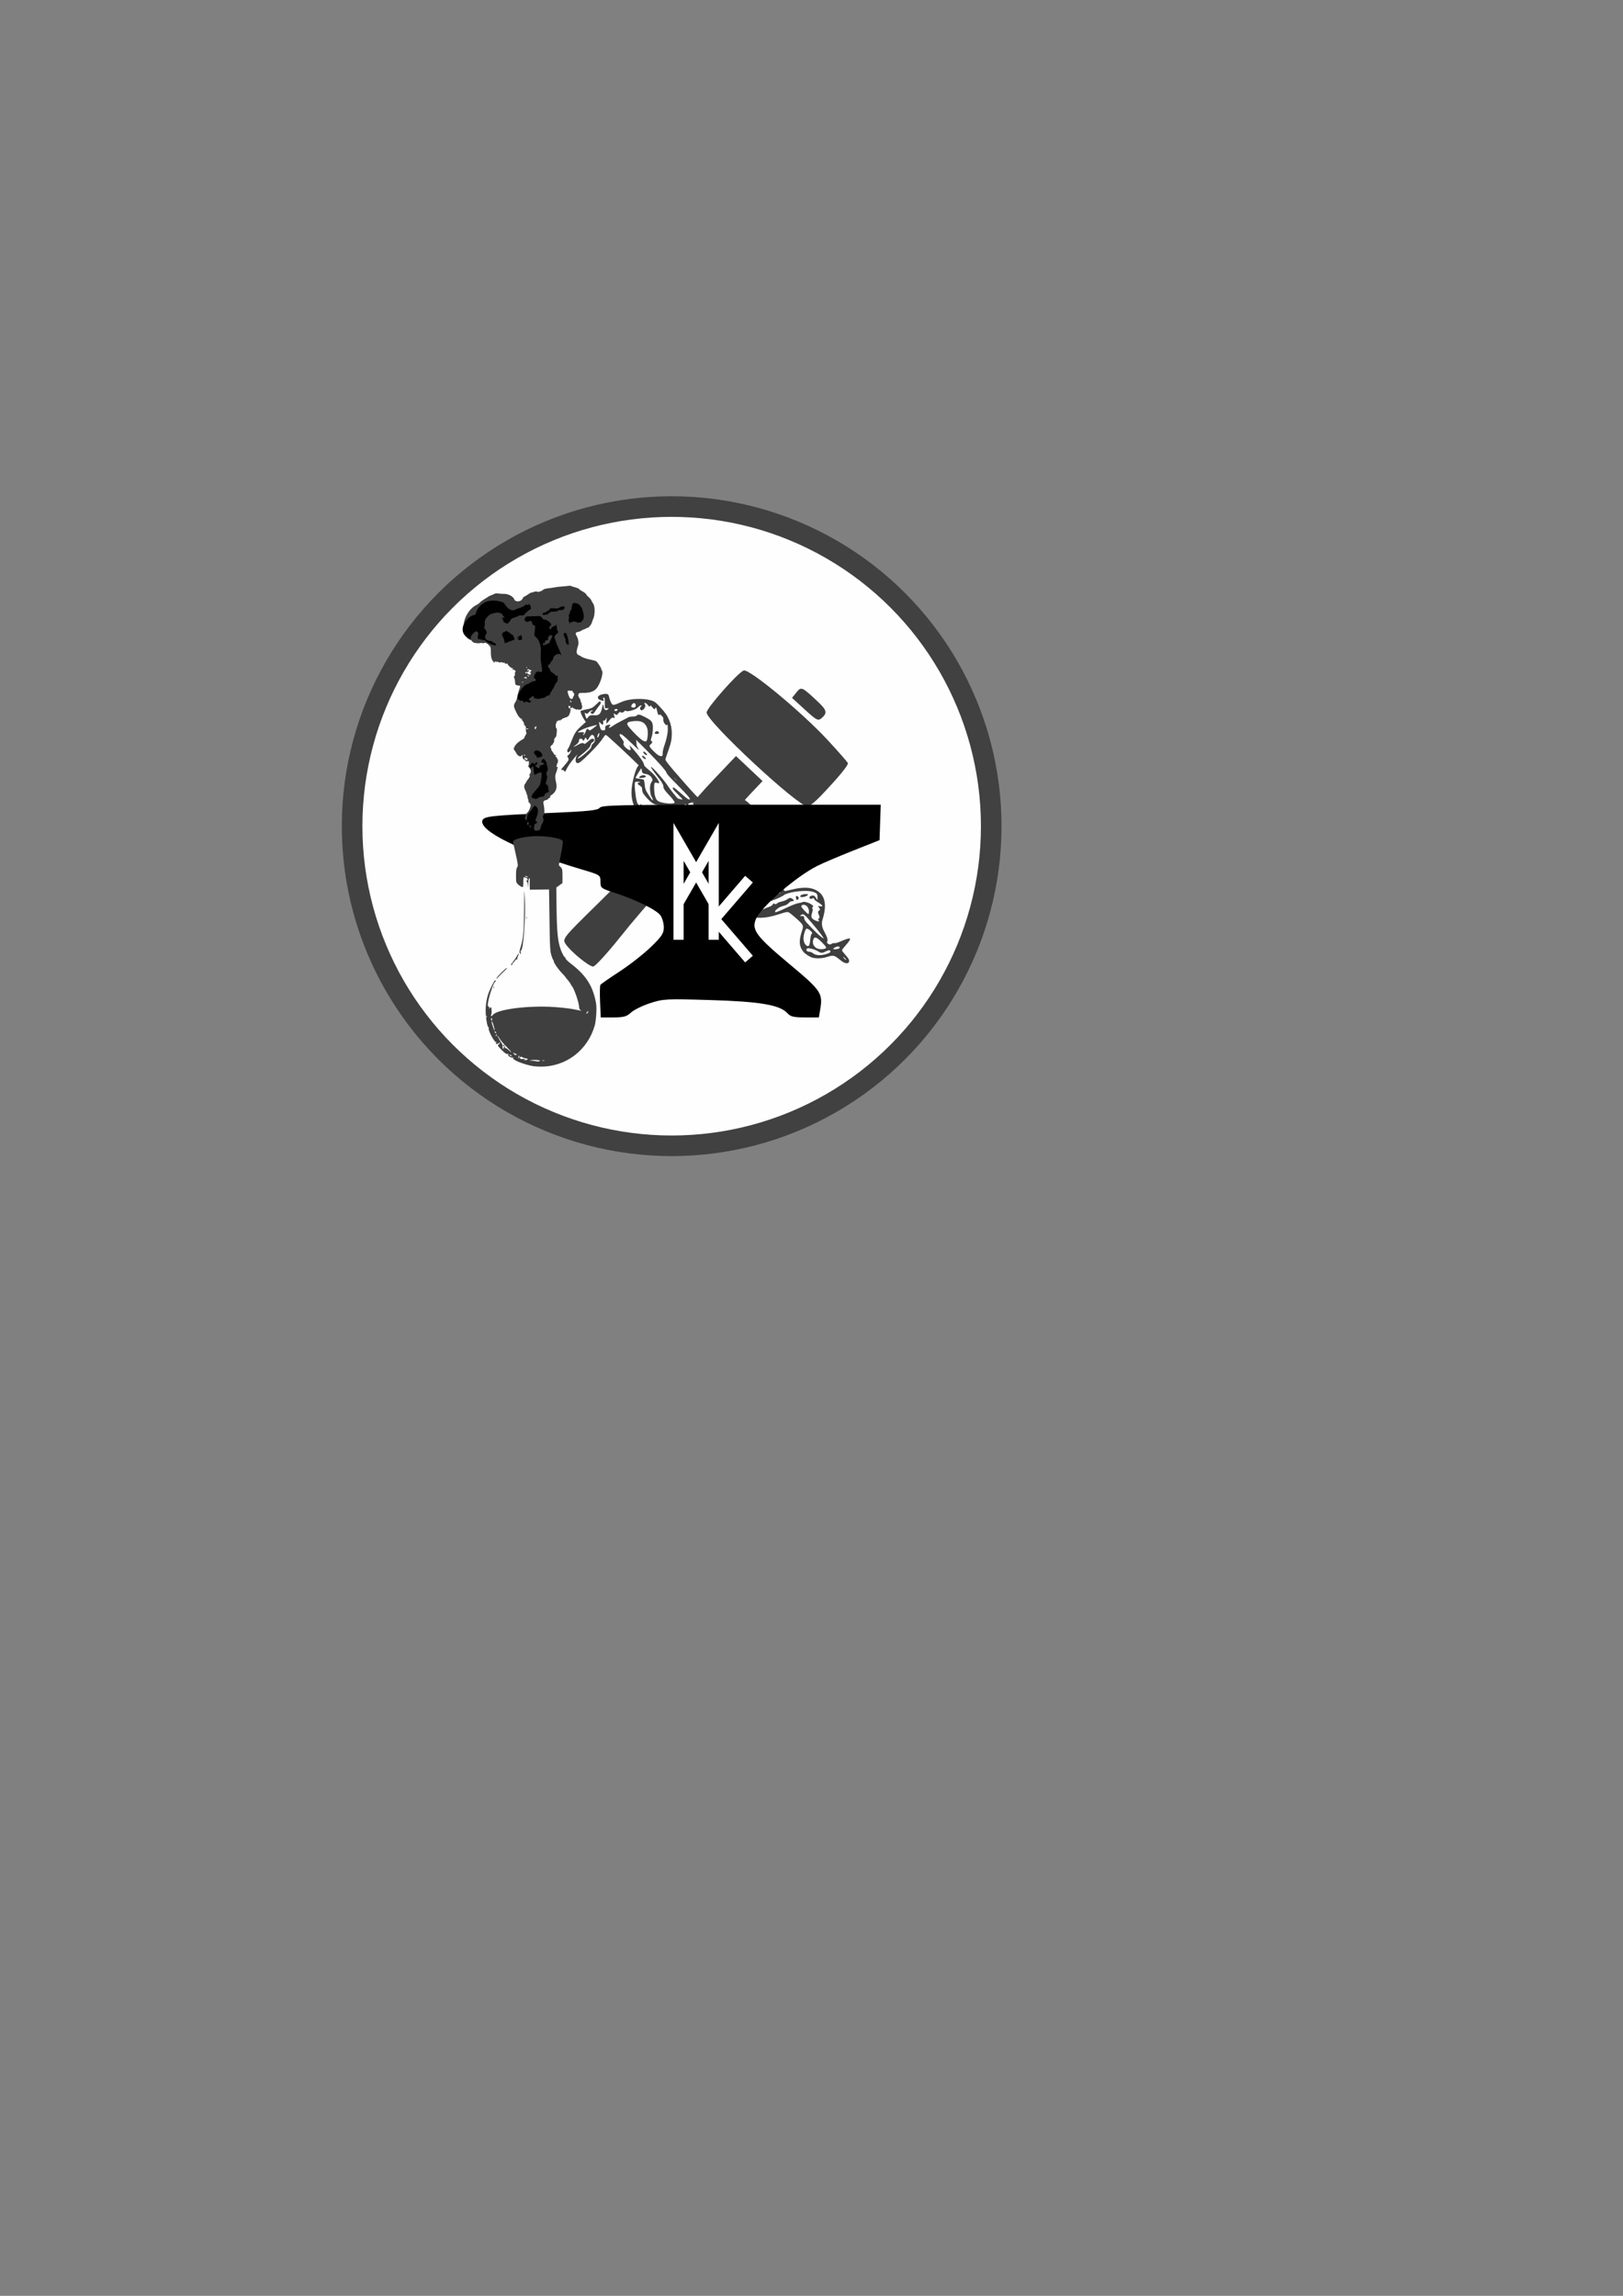 <?xml version="1.0" encoding="UTF-8" standalone="no"?>
<!-- Created with Inkscape (http://www.inkscape.org/) -->

<svg
   width="210mm"
   height="297mm"
   viewBox="0 0 210 297"
   version="1.1"
   id="svg5"
   inkscape:version="1.1.2 (0a00cf5339, 2022-02-04)"
   sodipodi:docname="logo.svg"
   xmlns:inkscape="http://www.inkscape.org/namespaces/inkscape"
   xmlns:sodipodi="http://sodipodi.sourceforge.net/DTD/sodipodi-0.dtd"
   xmlns="http://www.w3.org/2000/svg"
   xmlns:svg="http://www.w3.org/2000/svg">
  <rect x="0" y="0" width="210" height="297" fill="#808080" stroke="none"/>
  <sodipodi:namedview
     id="namedview7"
     pagecolor="#ffffff"
     bordercolor="#666666"
     borderopacity="1.0"
     inkscape:pageshadow="2"
     inkscape:pageopacity="0.0"
     inkscape:pagecheckerboard="0"
     inkscape:document-units="mm"
     showgrid="false"
     inkscape:zoom="1.0633188"
     inkscape:cx="356.43122"
     inkscape:cy="412.3881"
     inkscape:window-width="1846"
     inkscape:window-height="1016"
     inkscape:window-x="74"
     inkscape:window-y="27"
     inkscape:window-maximized="1"
     inkscape:current-layer="layer1" />
  <defs
     id="defs2">
    <inkscape:path-effect
       effect="bspline"
       id="path-effect17378"
       is_visible="true"
       lpeversion="1"
       weight="33.333"
       steps="2"
       helper_size="0"
       apply_no_weight="true"
       apply_with_weight="true"
       only_selected="false" />
    <inkscape:path-effect
       effect="bspline"
       id="path-effect20059"
       is_visible="true"
       lpeversion="1"
       weight="33.333"
       steps="2"
       helper_size="0"
       apply_no_weight="true"
       apply_with_weight="true"
       only_selected="false" />
    <inkscape:path-effect
       effect="bspline"
       id="path-effect19973"
       is_visible="true"
       lpeversion="1"
       weight="33.333"
       steps="2"
       helper_size="0"
       apply_no_weight="true"
       apply_with_weight="true"
       only_selected="false" />
  </defs>
  <g
     inkscape:label="Layer 1"
     inkscape:groupmode="layer"
     id="layer1">
    <g
       id="g21396"
       transform="translate(4.153,0.746)"
       inkscape:export-filename="/home/raas/g21396.png"
       inkscape:export-xdpi="300"
       inkscape:export-ydpi="300">
      <circle
         style="fill:#fefefe;fill-opacity:1;stroke:#414141;stroke-width:2.665;stroke-linejoin:round;stroke-miterlimit:4;stroke-dasharray:none;stroke-opacity:1"
         id="path20672"
         cx="82.754"
         cy="106.134"
         r="41.348" />
      <g
         id="g20549"
         transform="translate(-7.706,-4.987)">
        <path
           style="fill:#3f3f3f;fill-opacity:1;stroke-width:0.053"
           d="M 113.417,128.604 C 113.452,128.411 113.333,128.209 112.892,127.717 112.618,127.411 112.506,127.253 112.506,127.175 112.507,127.097 112.639,126.916 112.956,126.558 113.858,125.542 113.746,125.416 112.437,125.977 111.913,126.202 111.707,126.263 111.515,126.25 111.355,126.24 111.236,126.267 111.172,126.33 111.06,126.441 110.887,126.452 110.732,126.357 110.559,126.252 110.507,126.135 110.586,126.031 110.71,125.868 110.595,125.473 110.221,124.782 109.883,124.156 109.822,123.715 109.994,123.157 110.633,121.089 110.245,119.783 108.838,119.263 108.168,119.016 107.304,119.024 106.155,119.287 105.879,119.35 105.533,119.429 105.386,119.463 L 105.119,119.524 104.008,118.347 C 102.655,116.914 102.153,116.313 102.04,115.993 101.942,115.713 101.971,115.024 102.114,114.247 102.557,111.849 102.467,110.924 101.656,109.548 101.394,109.103 101.288,108.971 100.798,108.479 100.114,107.793 99.764,107.572 98.871,107.265 97.636,106.839 96.301,106.834 94.377,107.248 L 93.811,107.37 93.54,107.095 C 93.238,106.79 91.589,104.935 90.84,104.06 89.955,103.024 89.647,102.617 89.657,102.496 89.668,102.364 89.766,102.06 90.08,101.185 90.384,100.337 90.476,99.863 90.478,99.142 90.479,98.503 90.367,97.94 90.125,97.371 89.869,96.77 89.657,96.464 89.014,95.769 88.465,95.176 88.375,95.096 88.119,94.972 87.333,94.591 85.629,94.549 84.441,94.881 84.237,94.938 83.861,95.084 83.607,95.205 83.099,95.448 82.89,95.482 82.754,95.344 82.631,95.219 82.44,94.762 82.365,94.41 82.285,94.036 82.174,93.967 81.734,94.016 80.867,94.111 80.618,94.613 81.325,94.839 81.656,94.945 81.774,94.901 81.635,94.723 81.572,94.642 81.566,94.587 81.617,94.537 81.772,94.384 81.824,94.555 81.808,95.166 81.799,95.514 81.809,95.815 81.83,95.837 81.852,95.858 81.975,95.873 82.104,95.87 L 82.339,95.864 82.22,95.982 C 81.968,96.231 81.722,96.088 81.655,95.654 81.607,95.339 81.535,95.296 81.503,95.563 81.46,95.926 81.324,96.344 81.192,96.521 81.03,96.738 80.772,96.815 80.377,96.767 80.029,96.724 79.763,96.821 79.64,97.034 79.484,97.306 79.384,97.231 79.271,96.761 L 79.195,96.44 79.359,96.522 C 79.52,96.603 79.526,96.601 79.75,96.38 79.92,96.211 80.014,96.154 80.127,96.149 80.319,96.141 80.319,96.183 80.128,96.254 79.998,96.301 79.981,96.324 79.997,96.428 80.018,96.571 80.171,96.636 80.315,96.562 80.367,96.536 80.484,96.391 80.574,96.24 80.664,96.09 80.861,95.813 81.013,95.626 81.31,95.258 81.359,95.114 81.22,95.009 81.137,94.945 81.109,94.964 80.718,95.349 80.238,95.822 80.111,95.883 79.256,96.049 78.966,96.105 78.706,96.186 78.676,96.229 78.609,96.326 78.861,96.919 79.146,97.337 L 79.355,97.641 78.782,98.157 C 78.103,98.768 77.903,99.062 77.56,99.957 77.32,100.584 77.153,100.951 77.011,101.162 76.904,101.321 76.927,101.497 77.063,101.559 77.134,101.591 77.182,101.56 77.322,101.392 L 77.494,101.186 77.404,101.457 C 77.338,101.656 77.264,101.77 77.127,101.888 L 76.941,102.048 77.05,102.261 C 77.189,102.533 77.152,102.613 76.607,103.235 76.371,103.504 76.171,103.752 76.162,103.787 76.153,103.825 76.209,103.847 76.304,103.845 76.419,103.841 76.483,103.873 76.542,103.964 76.587,104.032 76.641,104.088 76.663,104.088 76.684,104.088 76.759,103.955 76.83,103.792 76.901,103.629 77.085,103.318 77.238,103.101 77.572,102.63 78.208,101.857 78.261,101.857 78.282,101.857 78.27,101.886 78.235,101.921 78.094,102.06 77.983,102.544 78.049,102.733 78.109,102.907 78.126,102.924 78.267,102.954 78.477,103 78.769,102.767 79.874,101.673 80.744,100.811 81.278,100.192 81.628,99.641 81.726,99.486 81.842,99.344 81.884,99.325 81.941,99.3 82.049,99.368 82.286,99.578 83.23,100.412 84.248,101.356 85.167,102.246 L 86.195,103.242 86.061,103.416 C 85.875,103.656 85.633,104.377 85.444,105.253 85.116,106.773 85.226,107.9 85.799,108.875 86.088,109.368 86.731,110.092 87.211,110.463 87.98,111.058 88.444,111.197 89.693,111.205 90.65,111.211 91.623,111.062 92.797,110.731 L 93.384,110.565 95.165,112.314 C 96.145,113.276 97.342,114.476 97.825,114.981 98.856,116.055 98.872,116.086 98.608,116.414 98.395,116.677 98.019,117.805 97.918,118.479 97.802,119.267 97.877,119.748 98.238,120.526 98.64,121.394 99.506,122.366 100.107,122.626 101.252,123.12 102.572,123.089 104.287,122.529 105.282,122.204 105.449,122.175 105.643,122.289 105.873,122.425 106.679,123.111 107.05,123.486 107.502,123.944 107.527,124.053 107.318,124.685 106.895,125.97 106.935,126.631 107.479,127.341 107.691,127.617 108.271,128.005 108.643,128.119 109.113,128.263 109.908,128.241 110.459,128.067 111.362,127.782 111.472,127.798 112.11,128.308 112.626,128.721 112.805,128.823 113.056,128.846 113.288,128.868 113.38,128.807 113.417,128.604 Z M 112.815,128.271 C 112.744,128.198 112.676,128.098 112.666,128.047 112.652,127.982 112.719,128.027 112.888,128.199 113.057,128.37 113.102,128.437 113.037,128.423 112.986,128.411 112.886,128.343 112.815,128.271 Z M 111.822,127.027 C 111.677,127.049 111.502,127.05 111.434,127.029 111.315,126.992 111.317,126.986 111.481,126.876 111.798,126.662 112.112,126.615 112.18,126.772 112.235,126.898 112.118,126.981 111.822,127.027 Z M 110.518,127.645 C 109.754,127.891 109.13,127.86 108.736,127.554 108.585,127.437 108.451,127.383 108.285,127.371 107.928,127.345 107.788,127.147 107.987,126.951 108.124,126.816 109.023,127.061 109.473,127.357 109.759,127.545 109.966,127.55 110.29,127.377 110.638,127.192 110.872,127.132 110.948,127.209 111.101,127.364 110.968,127.5 110.518,127.645 Z M 109.993,127.024 C 109.594,127.069 109.221,126.963 109.005,126.744 108.906,126.644 108.804,126.493 108.778,126.408 108.661,126.026 108.801,125.525 109.024,125.526 109.212,125.528 109.471,125.713 109.921,126.169 110.431,126.685 110.528,126.853 110.364,126.937 110.303,126.969 110.136,127.007 109.993,127.024 Z M 109.746,125.394 C 109.285,125.037 107.885,123.615 107.723,123.339 107.651,123.218 107.596,123.058 107.601,122.984 107.612,122.79 107.522,122.726 107.265,122.745 L 107.04,122.762 107.2,122.624 C 107.485,122.378 107.622,122.483 108.726,123.795 109.631,124.87 110.213,125.653 110.107,125.653 110.092,125.652 109.929,125.536 109.746,125.394 Z M 107.982,126.613 C 107.68,126.476 107.481,125.989 107.521,125.488 107.551,125.101 107.746,124.492 107.864,124.413 107.988,124.33 108.2,124.428 108.457,124.687 108.667,124.898 108.682,124.929 108.613,124.997 108.496,125.113 108.43,125.365 108.386,125.858 108.328,126.509 108.215,126.72 107.982,126.613 Z M 109.193,123.382 C 109.056,123.335 108.858,123.231 108.754,123.151 108.508,122.962 108.48,122.757 108.636,122.295 108.718,122.049 108.731,121.916 108.681,121.804 108.627,121.683 108.635,121.634 108.718,121.569 108.816,121.492 108.813,121.476 108.668,121.341 108.335,121.031 107.53,120.797 107.363,120.961 107.342,120.982 107.179,121.021 107.002,121.047 106.621,121.103 105.992,121.343 105.125,121.762 104.78,121.929 104.347,122.115 104.163,122.174 103.845,122.277 103.829,122.276 103.846,122.154 103.86,122.059 103.931,121.972 104.121,121.815 104.366,121.612 104.531,121.539 105.109,121.373 105.304,121.317 105.424,121.243 105.601,121.068 105.799,120.873 105.867,120.835 106.052,120.821 106.231,120.806 106.267,120.788 106.253,120.715 106.23,120.593 105.976,120.411 105.817,120.402 105.744,120.398 105.613,120.445 105.526,120.506 105.25,120.7 105.074,120.775 104.65,120.877 104.364,120.945 104.19,121.019 104.085,121.118 103.946,121.248 103.919,121.252 103.779,121.169 103.656,121.096 103.617,121.096 103.59,121.169 103.525,121.338 103.315,121.484 102.979,121.592 102.796,121.651 102.503,121.77 102.329,121.857 102.155,121.943 101.915,122.027 101.796,122.042 101.497,122.08 100.879,121.861 100.561,121.605 100.26,121.362 100.108,121.342 99.987,121.528 99.916,121.638 99.883,121.65 99.775,121.6 99.705,121.568 99.581,121.463 99.5,121.365 99.418,121.268 99.23,121.042 99.08,120.864 98.733,120.45 98.421,119.953 98.433,119.834 98.438,119.783 98.495,119.699 98.56,119.648 98.674,119.557 98.672,119.549 98.504,119.379 98.242,119.113 98.245,118.883 98.521,117.686 98.722,116.817 98.854,116.498 99.001,116.53 99.05,116.541 99.185,116.655 99.302,116.784 L 99.515,117.02 99.365,117.169 C 99.144,117.389 99.108,117.502 99.179,117.761 99.227,117.935 99.219,118.017 99.149,118.086 98.799,118.432 98.971,119.599 99.405,119.821 99.809,120.027 100.122,119.511 99.866,119.06 99.718,118.798 99.693,118.63 99.749,118.282 99.801,117.962 99.979,117.557 100.089,117.509 100.219,117.452 100.266,117.599 100.271,118.086 100.274,118.358 100.29,118.594 100.306,118.61 100.323,118.627 100.393,118.562 100.463,118.467 100.718,118.121 101.134,118.156 101.681,118.571 102.208,118.97 103.317,120.163 103.316,120.33 103.315,120.447 103.018,120.518 102.487,120.526 101.53,120.542 100.629,120.364 100.375,120.109 100.206,119.94 100.104,119.929 100.059,120.076 99.978,120.335 100.47,120.888 100.905,121.029 101.058,121.079 101.127,121.07 101.21,120.99 101.269,120.934 101.353,120.901 101.396,120.918 101.858,121.095 102.334,121.171 102.708,121.127 102.849,121.111 102.94,121.073 102.941,121.031 102.941,120.941 103.112,120.853 103.591,120.696 104.06,120.543 104.866,120.161 104.999,120.029 105.135,119.896 105.88,119.676 106.465,119.597 107.727,119.427 108.549,119.473 109.064,119.742 109.284,119.857 109.348,120.02 109.333,120.427 L 109.323,120.697 109.219,120.539 C 108.928,120.097 108.931,120.099 108.692,120.098 108.448,120.096 108.275,120.216 108.289,120.377 108.301,120.516 108.485,120.562 108.674,120.472 108.849,120.389 108.835,120.383 108.927,120.577 108.981,120.69 109.082,120.776 109.365,120.946 109.817,121.218 110.005,121.396 109.924,121.476 109.893,121.507 109.773,121.508 109.659,121.478 109.417,121.414 109.347,121.453 109.474,121.581 109.524,121.632 109.59,121.731 109.622,121.803 109.671,121.914 109.659,121.947 109.535,122.035 109.362,122.158 109.359,122.28 109.518,122.631 109.623,122.863 109.615,123.015 109.497,123.042 109.411,123.062 109.408,123.244 109.492,123.328 109.609,123.447 109.463,123.473 109.193,123.382 Z M 108.076,119.939 C 107.997,119.859 107.482,119.903 107.271,120.007 107.064,120.11 107.03,120.245 107.203,120.287 107.511,120.36 108.215,120.08 108.076,119.939 Z M 106.911,120.431 C 106.912,120.307 106.736,120.135 106.618,120.146 106.543,120.152 106.527,120.199 106.54,120.371 106.55,120.491 106.59,120.611 106.629,120.638 106.717,120.699 106.91,120.558 106.911,120.431 Z M 107.609,122.01 C 107.387,121.77 107.243,121.578 107.238,121.515 107.224,121.357 107.432,121.249 107.648,121.303 108.011,121.394 108.256,121.798 108.219,122.247 108.198,122.504 108.197,122.505 108.085,122.453 108.023,122.425 107.809,122.225 107.609,122.01 Z M 104.211,119.872 C 103.902,119.97 104.055,120.119 98.583,114.433 98.115,113.947 98.009,113.897 98.124,114.22 98.192,114.41 98.124,114.574 97.99,114.543 97.945,114.533 97.844,114.46 97.765,114.381 97.656,114.271 97.623,114.185 97.624,114.012 97.626,113.681 97.545,113.451 97.423,113.439 97.369,113.434 97.303,113.451 97.276,113.478 97.188,113.565 97.045,113.436 96.624,112.885 96.396,112.586 96.058,112.143 95.873,111.901 95.577,111.513 95.538,111.436 95.539,111.25 95.54,111.134 95.578,110.993 95.624,110.936 95.708,110.833 95.708,110.833 96.02,111.156 96.192,111.333 96.517,111.68 96.743,111.926 97.109,112.324 97.16,112.366 97.206,112.303 97.266,112.22 97.333,112.256 97.803,112.624 98.798,113.4 101.428,115.979 102.65,117.376 103.192,117.996 104.131,119.128 104.437,119.53 104.588,119.728 104.568,119.758 104.211,119.872 Z M 101.764,116.525 C 101.616,116.266 101.213,115.946 101.162,116.047 101.112,116.143 101.346,116.452 101.562,116.579 101.783,116.708 101.856,116.688 101.764,116.525 Z M 101.313,116.733 C 101.093,116.447 100.755,116.183 100.713,116.265 100.67,116.35 100.97,116.748 101.19,116.897 101.468,117.086 101.526,117.01 101.313,116.733 Z M 100.995,114.584 C 100.555,114.237 100.316,113.923 100.317,113.691 100.318,113.543 100.339,113.506 100.436,113.477 100.67,113.408 100.755,113.03 100.683,112.387 100.595,111.61 100.32,110.881 99.989,110.545 99.86,110.415 99.83,110.35 99.857,110.262 99.932,110.021 99.425,109.69 98.493,109.371 97.991,109.199 97.307,109.068 97.243,109.132 97.146,109.228 93.535,109.986 93.535,109.911 93.536,109.843 94.376,109.237 94.663,109.098 95.123,108.875 95.32,108.826 95.791,108.812 96.469,108.793 96.466,108.665 95.785,108.433 95.399,108.302 95.024,108.28 94.92,108.383 94.804,108.497 94.57,108.534 94.277,108.484 93.927,108.424 93.872,108.448 93.97,108.615 94.008,108.679 94.02,108.751 93.996,108.775 93.972,108.798 93.73,108.82 93.459,108.823 93.187,108.826 92.934,108.858 92.897,108.895 92.86,108.931 92.827,109.037 92.824,109.129 92.816,109.33 92.77,109.336 92.422,109.181 92.054,109.017 91.957,109.055 91.982,109.353 92,109.567 91.993,109.585 91.92,109.512 91.808,109.402 91.513,109.445 91.362,109.594 91.051,109.901 90.927,109.87 90.647,109.415 90.481,109.145 90.387,109.112 90.426,109.335 90.44,109.42 90.457,109.602 90.462,109.74 L 90.472,109.989 90.327,109.934 C 90.247,109.903 90.111,109.911 90.023,109.952 89.653,110.121 89.596,110.121 89.169,109.94 88.902,109.827 88.659,109.765 88.504,109.771 88.265,109.78 88.232,109.765 87.796,109.438 87.725,109.385 87.56,109.336 87.43,109.329 87.229,109.319 87.178,109.294 87.089,109.163 87.006,109.039 86.951,109.007 86.812,109.002 86.585,108.993 86.49,108.833 86.533,108.53 86.572,108.254 86.526,108.189 86.403,108.343 86.327,108.437 86.293,108.443 86.207,108.378 86.005,108.223 85.908,107.923 85.794,107.097 85.664,106.15 85.643,105.517 85.74,105.422 85.807,105.356 86.118,105.345 86.313,105.402 86.418,105.433 86.416,105.435 86.234,105.481 86.071,105.521 86.05,105.539 86.067,105.619 86.078,105.669 86.115,105.723 86.15,105.739 86.185,105.756 86.306,105.841 86.419,105.929 86.611,106.078 86.625,106.106 86.638,106.362 86.658,106.743 86.756,106.924 87.228,107.449 87.788,108.07 88.207,108.344 88.649,108.379 88.822,108.392 89.051,108.452 89.16,108.511 89.416,108.651 89.874,108.676 90.811,108.599 92.013,108.5 92.039,108.495 92.132,108.358 92.204,108.252 92.228,108.247 92.303,108.324 92.421,108.443 92.592,108.428 92.605,108.299 92.618,108.169 92.803,108.102 93.408,108.008 93.67,107.967 94.342,107.839 94.902,107.724 95.462,107.609 95.966,107.52 96.022,107.526 96.077,107.532 96.21,107.582 96.317,107.637 96.447,107.704 96.577,107.72 96.713,107.687 97.005,107.615 97.336,107.615 97.371,107.688 97.388,107.724 97.338,107.813 97.254,107.896 97.124,108.024 97.117,108.053 97.193,108.15 97.26,108.236 97.375,108.261 97.726,108.266 98.091,108.271 98.322,108.324 98.971,108.55 100.07,108.935 100.506,109.16 100.766,109.478 101.301,110.13 101.822,111.807 101.801,112.808 101.792,113.226 101.702,113.636 101.594,113.742 101.534,113.801 101.447,114.373 101.454,114.658 101.456,114.767 101.431,114.843 101.391,114.843 101.355,114.843 101.176,114.726 100.995,114.584 Z M 96.974,108.089 C 96.888,107.895 96.754,107.844 96.533,107.92 96.192,108.038 96.246,108.346 96.62,108.411 96.877,108.456 97.062,108.288 96.974,108.089 Z M 98.72,115.335 C 98.671,115.273 98.651,115.208 98.676,115.192 98.732,115.157 98.927,115.305 98.978,115.422 99.013,115.502 99.007,115.506 98.912,115.479 98.855,115.463 98.769,115.398 98.72,115.335 Z M 99.524,113.133 C 98.943,112.89 98.178,112.164 97.33,111.05 97.126,110.782 96.801,110.393 96.608,110.186 96.415,109.979 96.267,109.799 96.28,109.786 96.293,109.773 96.61,109.771 96.985,109.782 97.719,109.803 98.095,109.904 98.583,110.21 99.012,110.479 99.333,110.829 99.563,111.278 99.895,111.928 100.028,112.913 99.812,113.127 99.744,113.194 99.675,113.195 99.524,113.133 Z M 92.721,110.508 C 92.676,110.528 92.609,110.514 92.573,110.477 92.497,110.4 92.534,110.293 92.688,110.14 92.83,110 92.912,110.028 92.911,110.215 92.91,110.372 92.862,110.446 92.721,110.508 Z M 92.572,107.619 C 92.476,107.57 92.055,107.225 91.637,106.853 91.189,106.454 90.821,106.159 90.741,106.134 90.615,106.096 90.606,106.101 90.605,106.216 90.604,106.322 90.699,106.436 91.252,106.996 91.609,107.357 91.891,107.661 91.881,107.67 91.844,107.703 91.319,107.578 91.238,107.518 91.127,107.434 90.249,106.343 90.093,106.093 89.548,105.222 87.907,103.357 87.788,103.473 87.741,103.521 87.98,103.861 88.841,104.969 89.22,105.457 89.408,105.814 89.389,106.012 89.371,106.212 89.622,106.584 90.111,107.081 90.471,107.447 90.848,107.945 90.848,108.054 90.847,108.236 89.912,108.232 89.173,108.046 88.627,107.909 88.477,107.769 88.317,107.246 88.174,106.777 88.145,105.644 88.273,105.518 88.32,105.472 88.425,105.473 88.571,105.521 88.695,105.562 88.811,105.581 88.829,105.563 88.951,105.443 88.341,104.569 87.821,104.117 87.632,103.952 87.348,103.706 87.191,103.57 86.942,103.355 86.901,103.298 86.877,103.138 86.832,102.837 86.28,102.056 85.453,101.122 85.186,100.821 85.045,100.689 85.018,100.716 84.997,100.737 84.997,100.773 85.02,100.796 85.106,100.883 85.189,101.215 85.137,101.266 84.993,101.409 84.275,100.846 84.225,100.551 84.212,100.473 84.223,100.388 84.249,100.362 84.319,100.293 84.223,100.072 84.006,99.801 83.755,99.489 83.669,99.289 83.76,99.228 83.909,99.129 84.198,99.348 85.205,100.327 85.742,100.848 86.193,101.263 86.207,101.249 86.222,101.235 86.16,101.105 86.069,100.96 85.948,100.766 85.908,100.636 85.916,100.462 85.922,100.332 85.894,100.143 85.853,100.04 85.785,99.871 85.894,99.97 87.064,101.145 88.738,102.827 89.673,103.875 89.793,104.203 89.876,104.428 89.96,104.522 91.217,105.796 92.561,107.156 92.9,107.556 92.796,107.658 92.769,107.686 92.667,107.668 92.572,107.619 Z M 87.105,102.338 C 87.051,102.213 86.735,101.966 86.67,101.998 86.57,102.048 86.7,102.274 86.893,102.385 87.067,102.485 87.161,102.465 87.105,102.338 Z M 87.148,101.675 C 86.943,101.469 86.79,101.41 86.789,101.537 86.788,101.711 87.171,102.004 87.271,101.906 87.31,101.867 87.277,101.805 87.148,101.675 Z M 90.779,104.881 C 90.701,104.785 90.778,104.851 90.951,105.026 91.125,105.202 91.189,105.28 91.095,105.2 91,105.12 90.858,104.977 90.779,104.881 Z M 87.482,107.087 C 87.069,106.453 86.993,106.233 86.947,105.54 86.935,105.356 86.887,105.168 86.839,105.12 86.79,105.07 86.543,105.009 86.257,104.976 85.843,104.928 85.767,104.904 85.799,104.831 85.882,104.638 86.503,103.628 86.537,103.628 86.557,103.628 86.58,103.741 86.588,103.879 86.607,104.19 86.723,104.313 87.036,104.354 87.472,104.41 87.801,104.642 87.941,104.99 88.001,105.138 87.993,105.202 87.896,105.339 87.734,105.571 87.673,105.773 87.654,106.154 87.637,106.486 87.749,107.17 87.834,107.256 87.86,107.282 87.925,107.421 87.979,107.566 88.063,107.794 88.062,107.818 87.972,107.753 87.914,107.712 87.694,107.412 87.482,107.087 Z M 87.091,104.624 C 86.942,104.472 86.497,104.525 86.302,104.719 86.17,104.849 86.31,104.905 86.672,104.866 87.041,104.827 87.2,104.734 87.091,104.624 Z M 89.155,102.051 C 88.941,102.114 88.594,101.898 88.088,101.386 87.528,100.819 87.491,100.712 87.774,100.499 87.966,100.354 88.003,100.207 87.867,100.126 87.738,100.05 87.741,99.937 87.882,99.531 88.026,99.115 88.08,98.261 87.984,97.886 87.895,97.534 87.716,97.369 87.048,97.022 86.347,96.658 86.13,96.612 85.95,96.79 85.838,96.9 85.744,96.925 85.415,96.932 85.195,96.937 84.956,96.978 84.884,97.023 84.812,97.069 84.418,97.274 84.009,97.48 83.6,97.685 83.136,97.946 82.979,98.058 82.654,98.291 82.386,98.429 82.343,98.386 82.328,98.37 82.373,98.277 82.445,98.179 82.571,98.008 82.571,98.001 82.441,97.994 82.244,97.983 81.96,98.095 81.891,98.211 81.858,98.266 81.845,98.378 81.861,98.46 81.877,98.541 81.859,98.64 81.819,98.679 81.731,98.766 81.424,98.733 81.318,98.625 81.238,98.543 81.104,98.081 81.074,97.782 L 81.057,97.613 81.156,97.701 C 81.21,97.749 81.298,97.829 81.352,97.879 81.564,98.075 81.621,98.025 81.601,97.661 81.591,97.471 81.603,97.358 81.628,97.409 81.696,97.552 81.816,97.492 81.952,97.245 82.039,97.088 82.07,97.054 82.06,97.127 82.011,97.479 82.003,97.835 82.045,97.835 82.071,97.836 82.198,97.692 82.327,97.516 82.605,97.136 82.768,97.027 82.939,97.105 83.098,97.177 83.114,97.104 83.011,96.779 L 82.928,96.52 83.145,96.634 83.362,96.748 83.566,96.523 C 83.747,96.324 83.779,96.307 83.841,96.37 83.945,96.475 84.161,96.447 84.278,96.313 84.395,96.178 84.506,96.141 84.577,96.213 84.657,96.295 85.043,96.241 85.485,96.087 85.812,95.974 85.942,95.898 86.138,95.711 86.308,95.549 86.41,95.484 86.472,95.498 86.612,95.53 86.614,95.555 86.486,95.649 86.34,95.756 86.335,95.987 86.475,96.093 86.6,96.187 86.818,96.067 86.958,95.829 87.085,95.611 87.089,95.45 86.972,95.331 86.87,95.227 86.9,95.17 87.048,95.184 87.142,95.194 87.216,95.259 87.485,95.572 87.542,95.638 87.602,95.673 87.62,95.649 87.637,95.625 87.671,95.575 87.695,95.537 87.73,95.483 87.767,95.503 87.872,95.635 88.211,96.058 88.254,96.074 88.363,95.819 88.422,95.678 88.473,95.769 88.572,96.19 88.695,96.716 88.742,96.799 88.866,96.708 88.955,96.641 88.983,96.654 89.176,96.851 89.367,97.046 89.387,97.09 89.373,97.288 89.357,97.529 89.458,97.774 89.656,97.975 89.766,98.086 89.793,98.092 89.84,98.012 89.921,97.877 89.953,98.025 89.96,98.561 89.966,99.094 89.813,99.835 89.525,100.656 89.393,101.035 89.307,101.401 89.297,101.628 89.28,102.047 89.292,102.01 89.155,102.051 Z M 88.803,99.002 C 88.735,98.777 88.414,98.777 88.295,99.002 88.222,99.142 88.311,99.204 88.555,99.184 88.805,99.164 88.844,99.135 88.803,99.002 Z M 86.953,100.137 C 86.706,100.099 86.163,99.646 85.451,98.885 84.792,98.18 84.674,98.003 84.735,97.806 84.782,97.654 84.991,97.587 85.594,97.528 86.528,97.438 87.043,97.715 87.295,98.443 87.449,98.889 87.356,100.041 87.158,100.139 87.132,100.151 87.04,100.151 86.953,100.137 Z M 85.595,95.785 C 85.529,95.798 85.297,95.74 85.259,95.701 85.199,95.641 85.26,95.43 85.368,95.323 85.591,95.104 85.791,95.182 85.813,95.496 85.822,95.621 85.716,95.762 85.595,95.785 Z M 78.693,102.187 C 78.536,102.287 78.386,102.368 78.358,102.368 78.23,102.367 78.344,102.236 78.758,101.909 79.005,101.714 79.362,101.402 79.551,101.215 79.842,100.927 79.907,100.836 79.976,100.616 80.044,100.398 80.084,100.341 80.224,100.263 80.531,100.091 80.503,99.795 80.181,99.809 80.068,99.814 79.949,99.89 79.669,100.136 79.273,100.484 79.186,100.526 79.08,100.419 78.971,100.308 78.706,100.369 78.34,100.59 78.155,100.702 77.937,100.811 77.857,100.833 77.722,100.87 77.727,100.861 77.927,100.717 78.312,100.438 78.458,100.264 78.465,100.077 78.473,99.868 78.545,99.789 78.718,99.799 78.812,99.805 78.875,99.848 78.946,99.956 79.039,100.097 79.048,100.099 79.11,99.99 79.305,99.647 79.345,99.606 79.388,99.713 79.411,99.768 79.458,99.86 79.494,99.917 79.572,100.04 79.612,100.007 79.793,99.675 79.946,99.392 80.133,99.255 80.268,99.326 80.416,99.405 80.527,99.681 80.521,99.959 80.516,100.185 80.494,100.232 80.317,100.395 80.175,100.526 80.11,100.627 80.088,100.75 80.072,100.845 80.025,100.973 79.984,101.035 79.862,101.222 78.996,101.994 78.693,102.187 Z M 80.861,99.627 C 80.788,99.609 80.931,99.167 81.032,99.101 81.166,99.013 81.096,99.409 80.942,99.612 80.929,99.628 80.893,99.635 80.861,99.627 Z M 83.177,96.224 C 83.051,96.185 83.007,96.095 83.079,96.026 83.159,95.951 83.441,95.94 83.457,96.012 83.483,96.126 83.302,96.263 83.177,96.224 Z M 80.323,98.444 C 79.913,98.759 79.816,98.784 79.688,98.609 79.56,98.435 79.481,98.49 79.352,98.844 79.243,99.142 79.021,99.435 78.994,99.316 78.986,99.283 79.021,99.215 79.072,99.165 79.234,99.005 79.051,98.919 78.651,98.968 78.451,98.992 78.297,98.992 78.309,98.967 78.357,98.873 78.95,98.567 79.39,98.411 79.828,98.255 80.772,97.997 80.8,98.026 80.822,98.048 80.698,98.157 80.323,98.444 Z"
           id="path4751" />
        <g
           id="g17261"
           transform="translate(-3.685,0.128)">
          <path
             style="fill:#3f3f3f;fill-opacity:1;stroke-width:0.296"
             d="M 111.386,95.921 109.714,94.394 110.278,93.697 C 110.913,92.913 110.978,92.94 112.983,94.815 114.227,95.978 114.321,96.324 113.575,96.988 113.098,97.412 112.926,97.329 111.386,95.921 Z"
             id="path966" />
          <g
             id="g17254"
             transform="matrix(-1,0,0,1,190.862,-0.299)">
            <path
               style="fill:#3f3f3f;fill-opacity:1;stroke-width:0.296"
               d="M 77.388,107.342 C 75.084,104.919 73.828,103.391 73.923,103.126 73.973,102.986 75.146,101.649 76.529,100.155 79.864,96.55 86.697,90.892 87.4,91.152 88.152,91.431 92.207,96.025 92.196,96.587 92.173,97.774 80.379,108.747 79.126,108.747 78.905,108.747 78.123,108.114 77.388,107.342 Z"
               id="path962" />
            <path
               style="fill:#3f3f3f;fill-opacity:1;stroke-width:0.296"
               d="M 89.198,110.124 C 88.352,109.122 87.052,107.663 86.309,106.88 L 84.958,105.457 86.677,103.838 88.396,102.219 91.203,105.172 C 92.748,106.796 93.993,108.232 93.97,108.362 93.947,108.492 93.21,109.352 92.333,110.272 L 90.737,111.945 Z"
               id="path960" />
            <path
               style="fill:#3f3f3f;fill-opacity:1;stroke-width:0.296"
               d="M 103.414,125.68 C 101.757,123.606 99.565,121.044 98.541,119.986 L 96.681,118.064 98.318,116.317 99.956,114.57 100.702,115.577 C 101.112,116.131 103.573,118.668 106.17,121.214 110.808,125.762 110.883,125.855 110.435,126.538 109.804,127.501 107.421,129.451 106.875,129.451 106.628,129.451 105.07,127.754 103.414,125.68 Z"
               id="path958" />
          </g>
        </g>
        <path
           style="fill:#000000;stroke-width:0.265"
           d="M 81.196,133.849 C 81.148,132.743 81.169,131.751 81.242,131.645 81.314,131.539 82.445,130.752 83.755,129.896 85.065,129.04 86.88,127.616 87.79,126.731 89.194,125.365 89.444,124.983 89.444,124.2 89.444,123.693 89.247,122.998 89.007,122.655 88.519,121.959 85.746,120.598 83.027,119.722 81.309,119.168 81.242,119.114 81.242,118.29 81.242,117.439 81.227,117.43 78.794,116.708 70.782,114.331 65.466,111.697 65.979,110.361 66.177,109.844 67.196,109.733 74.626,109.415 79.67,109.2 80.899,109.074 81.138,108.747 81.396,108.393 83.624,108.344 99.471,108.344 H 117.51 L 117.434,110.635 117.357,112.926 113.918,114.292 C 112.026,115.043 109.942,115.931 109.287,116.264 106.488,117.689 102.002,121.588 101.349,123.162 100.782,124.533 101.421,125.387 105.671,128.935 109.801,132.384 110.035,132.726 109.683,134.808 L 109.505,135.861 H 107.718 C 106.264,135.861 105.84,135.762 105.45,135.33 104.466,134.243 101.926,133.806 95.466,133.614 89.715,133.443 89.37,133.461 87.66,134.019 86.677,134.34 85.568,134.886 85.196,135.232 84.637,135.752 84.239,135.861 82.902,135.861 H 81.283 Z"
           id="path854" />
        <path
           style="fill:#3f3f3f;fill-opacity:1;stroke-width:0.094"
           d="M 71.59,141.937 C 70.492,141.612 69.759,141.229 69.959,141.087 70.058,141.016 70.049,141.007 69.922,141.048 69.682,141.126 69.168,140.796 69.309,140.656 69.39,140.574 69.367,140.557 69.215,140.586 69.066,140.615 68.875,140.486 68.494,140.102 68.209,139.815 67.975,139.548 67.975,139.509 67.975,139.471 68.039,139.387 68.116,139.323 68.194,139.258 68.256,139.158 68.256,139.1 68.255,139.041 68.216,139.054 68.169,139.128 68.073,139.28 67.694,139.366 67.694,139.236 67.694,139.189 67.747,139.127 67.811,139.098 67.876,139.07 67.85,139.056 67.754,139.067 67.529,139.094 66.723,137.605 66.784,137.277 66.806,137.159 66.8,137.087 66.77,137.117 66.659,137.228 66.463,136.331 66.41,135.462 66.352,134.541 66.457,133.669 66.724,132.845 66.903,132.29 67.518,131.061 67.617,131.061 67.713,131.061 67.719,131.222 67.623,131.265 67.453,131.34 67.02,132.486 66.796,133.455 66.64,134.126 66.627,134.441 66.755,134.441 66.807,134.441 66.854,134.536 66.86,134.652 66.868,134.811 66.881,134.823 66.914,134.699 66.975,134.465 67.128,134.496 67.144,134.746 67.152,134.862 67.164,135.042 67.17,135.145 67.176,135.248 67.15,135.401 67.112,135.485 66.999,135.735 67.143,135.765 67.327,135.53 67.899,134.804 71.894,134.293 75.259,134.517 76.184,134.578 77.342,134.712 77.833,134.815 78.856,135.029 78.875,135.031 78.654,134.903 78.561,134.849 78.49,134.696 78.49,134.552 78.49,134.005 77.833,132.087 77.552,131.812 77.525,131.786 77.446,131.653 77.375,131.516 77.305,131.378 77.125,131.133 76.976,130.97 76.828,130.807 76.706,130.653 76.706,130.627 76.706,130.6 76.511,130.381 76.272,130.139 75.801,129.662 75.204,128.8 75.204,128.597 75.204,128.527 75.164,128.43 75.115,128.381 75.066,128.332 74.954,128.038 74.867,127.729 74.738,127.274 74.7,126.638 74.671,124.443 74.651,122.945 74.626,121.177 74.614,120.513 L 74.594,119.305 73.35,119.321 72.106,119.336 72.095,118.744 C 72.089,118.419 72.093,118.074 72.103,117.978 72.114,117.874 72.08,117.829 72.02,117.867 71.964,117.901 71.91,118.233 71.901,118.604 71.886,119.194 71.879,119.217 71.849,118.787 71.83,118.516 71.775,118.294 71.726,118.294 71.677,118.294 71.637,118.249 71.637,118.194 71.637,118.14 71.679,118.121 71.73,118.153 71.782,118.185 71.824,118.129 71.824,118.029 71.824,117.87 71.603,117.737 71.332,117.732 71.293,117.731 71.261,118.022 71.261,118.379 71.261,118.984 71.248,119.024 71.071,118.977 70.966,118.95 70.755,118.81 70.601,118.667 70.33,118.414 70.322,118.381 70.322,117.526 70.322,116.88 70.361,116.59 70.469,116.437 70.604,116.243 70.589,116.109 70.267,114.663 L 69.92,113.098 70.122,112.934 C 70.385,112.721 71.368,112.506 72.435,112.427 73.867,112.322 76.038,112.637 76.333,112.993 76.422,113.1 76.384,113.451 76.154,114.65 L 75.861,116.172 76.096,116.416 C 76.313,116.643 76.331,116.729 76.331,117.571 V 118.48 L 75.932,118.769 75.533,119.058 75.562,121.469 C 75.604,124.893 75.722,126.057 76.136,127.165 76.291,127.579 76.552,128.057 76.623,128.057 76.656,128.057 76.705,128.138 76.731,128.236 76.757,128.335 77.046,128.62 77.375,128.87 79.222,130.277 80.106,131.55 80.559,133.455 80.726,134.156 80.752,134.476 80.708,135.333 80.679,135.901 80.597,136.579 80.525,136.841 79.631,140.079 76.802,142.251 73.514,142.224 72.711,142.217 72.355,142.164 71.59,141.937 Z M 73.412,141.489 C 73.499,141.434 73.323,141.393 72.895,141.369 72.539,141.349 72.205,141.373 72.153,141.421 72.09,141.48 72.09,141.492 72.153,141.459 72.205,141.431 72.416,141.441 72.622,141.481 73.149,141.583 73.261,141.584 73.412,141.489 Z M 74.009,141.42 C 73.945,141.394 73.819,141.393 73.727,141.417 73.636,141.44 73.688,141.462 73.843,141.463 73.998,141.465 74.072,141.446 74.009,141.42 Z M 71.81,141.305 C 71.898,141.249 71.827,141.204 71.575,141.157 71.377,141.12 71.16,141.044 71.093,140.989 71.006,140.917 70.939,140.921 70.859,141.001 70.695,141.165 70.944,141.294 71.304,141.233 71.524,141.196 71.557,141.207 71.449,141.285 71.33,141.369 71.337,141.385 71.496,141.385 71.599,141.385 71.741,141.349 71.81,141.305 Z M 70.731,140.82 C 70.687,140.776 70.644,140.852 70.636,140.99 70.623,141.205 70.635,141.216 70.716,141.07 70.769,140.976 70.775,140.865 70.731,140.82 Z M 69.665,140.731 C 69.591,140.685 69.509,140.668 69.483,140.694 69.457,140.72 69.497,140.779 69.571,140.825 69.646,140.871 69.728,140.887 69.754,140.861 69.779,140.836 69.74,140.777 69.665,140.731 Z M 70.491,140.684 C 70.475,140.671 70.315,140.59 70.135,140.503 69.922,140.402 69.864,140.392 69.969,140.477 70.058,140.549 70.109,140.631 70.082,140.658 70.055,140.685 70.142,140.707 70.275,140.707 70.409,140.707 70.506,140.697 70.491,140.684 Z M 69.104,139.675 C 68.731,139.3 68.321,138.814 68.192,138.595 68.063,138.376 67.936,138.196 67.911,138.196 67.859,138.196 68.312,139.006 68.489,139.229 68.55,139.306 68.589,139.485 68.575,139.626 68.561,139.767 68.596,139.91 68.653,139.945 68.71,139.981 68.729,139.966 68.695,139.911 68.662,139.857 68.705,139.756 68.792,139.685 68.929,139.574 68.942,139.578 68.89,139.717 68.851,139.82 68.87,139.861 68.943,139.833 69.005,139.809 69.182,139.912 69.337,140.062 69.492,140.212 69.655,140.34 69.7,140.345 69.744,140.351 69.476,140.049 69.104,139.675 Z M 68.633,139.51 C 68.633,139.459 68.675,139.416 68.726,139.416 68.778,139.416 68.82,139.459 68.82,139.51 68.82,139.562 68.778,139.604 68.726,139.604 68.675,139.604 68.633,139.562 68.633,139.51 Z M 67.823,138.144 C 67.855,138.061 67.84,138.023 67.787,138.056 67.735,138.087 67.694,138.153 67.694,138.202 67.694,138.337 67.761,138.307 67.823,138.144 Z M 67.728,137.774 C 67.698,137.697 67.632,137.66 67.58,137.692 67.522,137.728 67.535,137.781 67.613,137.831 67.784,137.939 67.79,137.936 67.728,137.774 Z M 67.437,136.971 C 67.261,136.399 67.244,136.362 67.178,136.427 67.153,136.452 67.192,136.639 67.265,136.842 67.338,137.044 67.423,137.29 67.454,137.388 67.485,137.486 67.529,137.547 67.552,137.524 67.575,137.501 67.524,137.252 67.437,136.971 Z M 67.224,136.131 C 67.224,136.027 67.186,135.943 67.139,135.943 67.092,135.943 67.076,136.027 67.103,136.131 67.13,136.234 67.169,136.318 67.188,136.318 67.208,136.318 67.224,136.234 67.224,136.131 Z M 66.535,135.638 C 66.509,135.573 66.488,135.626 66.488,135.755 66.488,135.884 66.509,135.937 66.535,135.873 66.562,135.808 66.562,135.702 66.535,135.638 Z M 79.609,135.247 C 79.694,135.146 79.693,135.098 79.606,135.045 79.535,135.001 79.518,135.015 79.56,135.084 79.597,135.143 79.583,135.192 79.528,135.192 79.473,135.192 79.429,135.234 79.429,135.286 79.429,135.414 79.48,135.404 79.609,135.247 Z M 71.777,117.637 C 71.519,117.526 71.371,117.526 71.543,117.637 71.62,117.687 71.747,117.725 71.824,117.722 71.917,117.719 71.901,117.69 71.777,117.637 Z M 67.419,131.945 C 67.424,131.836 67.446,131.814 67.476,131.889 67.503,131.956 67.5,132.037 67.469,132.068 67.438,132.1 67.415,132.044 67.419,131.945 Z M 67.781,130.808 C 67.912,130.542 68.994,129.465 69.131,129.465 69.189,129.465 69.063,129.624 68.852,129.817 68.641,130.011 68.291,130.359 68.074,130.592 67.858,130.824 67.726,130.922 67.781,130.808 Z M 69.665,129.035 C 69.665,129.005 69.808,128.804 69.982,128.589 70.156,128.374 70.371,128.057 70.458,127.884 70.546,127.712 70.639,127.591 70.665,127.617 70.691,127.643 70.651,127.784 70.577,127.931 70.503,128.078 70.46,128.261 70.483,128.339 70.512,128.437 70.5,128.446 70.444,128.367 70.388,128.288 70.31,128.335 70.179,128.531 70.077,128.683 69.962,128.808 69.923,128.808 69.885,128.808 69.853,128.872 69.853,128.949 69.853,129.026 69.811,129.09 69.759,129.09 69.707,129.09 69.665,129.065 69.665,129.035 Z M 70.822,127.548 C 70.736,127.451 70.761,127.262 70.932,126.706 71.265,125.629 71.353,124.614 71.37,121.673 71.384,119.09 71.387,119.048 71.46,120.453 71.588,122.934 71.268,127.212 70.953,127.212 70.905,127.212 70.892,127.318 70.924,127.447 70.991,127.713 70.978,127.726 70.822,127.548 Z M 71.644,122.933 C 71.649,122.824 71.671,122.801 71.701,122.876 71.728,122.944 71.725,123.025 71.693,123.056 71.662,123.087 71.64,123.032 71.644,122.933 Z"
           id="path938" />
        <g
           id="g17249"
           transform="matrix(0.268,0,0,0.268,44.387,104.994)">
          <path
             style="fill:#3f3f3f;fill-opacity:1;stroke-width:0.265"
             d="M 104.266,23.49 C 102.997,23.347 101.94,22.159 101.94,20.876 101.94,20.378 101.821,19.97 101.676,19.97 101.53,19.97 101.441,19.821 101.477,19.639 101.514,19.458 101.406,19.335 101.237,19.367 100.917,19.427 100.91,18.796 101.227,18.479 101.328,18.377 101.411,18.029 101.411,17.705 101.411,17.381 101.713,16.835 102.083,16.492 102.452,16.149 102.942,15.452 103.171,14.943 103.718,13.724 104.066,12.26 103.764,12.447 103.634,12.527 103.528,12.335 103.528,12.02 103.528,11.67 103.399,11.496 103.197,11.574 103.001,11.649 102.855,11.473 102.838,11.139 102.804,10.464 102.621,9.685 102.349,9.056 102.238,8.801 102.219,8.408 102.306,8.182 102.409,7.914 102.357,7.838 102.157,7.961 101.952,8.088 101.907,8.004 102.019,7.71 102.112,7.468 102.066,7.27 101.916,7.27 101.767,7.27 101.709,7.165 101.788,7.037 101.868,6.909 101.627,6.23 101.253,5.527 100.531,4.169 100.535,3.066 101.263,2.26 101.469,2.033 101.651,1.727 101.666,1.582 101.681,1.436 102.076,0.841 102.545,0.259 103.412,-0.819 103.692,-1.722 103.161,-1.73 102.972,-1.732 102.961,-1.803 103.131,-1.928 103.547,-2.233 103.949,-3.13 103.931,-3.71 103.909,-4.425 102.961,-5.967 102.659,-5.78 102.526,-5.698 102.548,-5.875 102.708,-6.174 102.868,-6.473 102.999,-7.143 102.999,-7.661 102.999,-8.415 102.897,-8.605 102.492,-8.605 102.213,-8.605 101.924,-8.456 101.851,-8.274 101.774,-8.082 101.709,-8.144 101.697,-8.422 101.685,-8.685 101.569,-8.835 101.439,-8.754 101.309,-8.674 101.134,-8.786 101.05,-9.003 100.967,-9.221 100.709,-9.399 100.478,-9.399 100.246,-9.399 100.131,-9.518 100.221,-9.663 100.31,-9.809 100.251,-9.928 100.088,-9.928 99.908,-9.928 99.841,-10.238 99.917,-10.722 99.986,-11.158 99.933,-11.515 99.801,-11.515 99.668,-11.515 99.559,-11.409 99.559,-11.279 99.559,-10.861 98.778,-10.727 98.113,-11.03 97.758,-11.192 97.281,-11.694 97.052,-12.147 96.824,-12.6 96.384,-13.29 96.075,-13.68 95.523,-14.378 95.522,-14.408 95.991,-15.4 96.571,-16.628 97.943,-17.931 99.617,-18.846 100.304,-19.221 100.817,-19.609 100.756,-19.708 100.695,-19.806 100.899,-20.295 101.21,-20.794 101.819,-21.771 102.006,-22.363 101.706,-22.363 101.603,-22.363 101.531,-23.081 101.546,-23.959 101.565,-25.137 101.485,-25.522 101.241,-25.428 101.025,-25.345 100.966,-25.45 101.073,-25.727 101.183,-26.016 101.134,-26.091 100.92,-25.959 100.747,-25.851 100.621,-25.862 100.642,-25.982 100.765,-26.688 100.54,-27.347 99.963,-27.969 99.521,-28.446 99.414,-28.716 99.633,-28.805 99.812,-28.878 99.745,-28.945 99.48,-28.957 98.848,-28.985 97.859,-30.13 97.064,-31.756 95.471,-35.015 95.428,-35.457 96.544,-37.18 96.874,-37.689 97.219,-38.642 97.311,-39.297 97.402,-39.951 97.724,-41.261 98.025,-42.207 98.974,-45.192 98.963,-44.979 98.171,-45.002 97.049,-45.035 96.385,-45.401 96.365,-45.995 96.319,-47.426 96.068,-48.69 95.799,-48.856 95.595,-48.982 95.635,-49.168 95.925,-49.459 96.182,-49.715 96.307,-50.186 96.246,-50.666 96.191,-51.099 96.259,-51.523 96.398,-51.608 96.536,-51.693 96.649,-51.882 96.649,-52.028 96.649,-52.173 96.53,-52.219 96.384,-52.129 96.239,-52.039 96.12,-52.159 96.12,-52.396 96.12,-52.706 95.971,-52.779 95.59,-52.658 95.022,-52.478 94.841,-52.922 95.392,-53.144 95.574,-53.218 95.455,-53.287 95.127,-53.299 94.414,-53.324 92.296,-55.335 92.763,-55.544 92.935,-55.622 92.69,-55.64 92.218,-55.584 91.746,-55.528 91.281,-55.61 91.185,-55.765 91.075,-55.943 91.138,-55.968 91.357,-55.833 91.581,-55.694 91.639,-55.722 91.522,-55.913 91.422,-56.074 91.186,-56.148 90.997,-56.075 90.809,-56.003 90.33,-56.067 89.932,-56.218 89.535,-56.369 89.273,-56.391 89.35,-56.267 89.532,-55.973 88.148,-56.223 87.719,-56.562 87.489,-56.744 87.388,-56.717 87.388,-56.474 87.388,-56.202 87.318,-56.195 87.071,-56.442 86.697,-56.816 86.231,-56.869 86.451,-56.513 86.535,-56.377 86.482,-56.192 86.334,-56.1 86.186,-56.009 86.065,-56.038 86.065,-56.164 86.065,-56.291 85.823,-56.655 85.526,-56.974 85.229,-57.292 85.055,-57.553 85.138,-57.553 85.222,-57.553 85.143,-57.821 84.963,-58.148 84.776,-58.489 84.63,-59.762 84.622,-61.127 84.607,-63.448 84.584,-63.536 83.727,-64.477 82.756,-65.545 81.717,-65.944 81.145,-65.469 80.941,-65.3 80.774,-65.265 80.773,-65.392 80.773,-65.519 80.327,-65.645 79.781,-65.672 78.077,-65.757 77.478,-65.877 77.133,-66.202 76.949,-66.375 76.562,-66.471 76.273,-66.416 75.983,-66.36 75.747,-66.413 75.747,-66.533 75.747,-66.702 75.027,-67.01 74.49,-67.07 74.342,-67.087 73.215,-68.288 72.968,-68.692 71.562,-70.996 71.477,-71.308 71.517,-74.051 71.571,-77.817 74.251,-82.182 77.529,-83.843 78.266,-84.217 79.094,-84.795 79.368,-85.127 79.642,-85.459 80.177,-85.909 80.556,-86.128 80.936,-86.346 81.917,-86.971 82.735,-87.517 83.554,-88.063 84.345,-88.509 84.494,-88.509 84.642,-88.509 85.258,-88.761 85.861,-89.069 86.76,-89.528 87.202,-89.594 88.298,-89.437 89.035,-89.331 90.202,-89.263 90.892,-89.287 92.892,-89.355 95.358,-88.086 95.88,-86.72 96.482,-85.145 99.177,-85.375 99.982,-87.071 100.224,-87.581 100.481,-87.94 100.553,-87.867 100.626,-87.795 101.235,-88.118 101.908,-88.585 103.619,-89.773 104.364,-90.137 104.767,-89.982 104.959,-89.909 105.115,-89.951 105.115,-90.076 105.115,-90.36 106.933,-90.591 107.029,-90.319 107.157,-89.959 109.122,-90.569 109.758,-91.167 110.222,-91.603 110.873,-91.804 112.312,-91.956 113.374,-92.068 114.839,-92.284 115.566,-92.437 116.294,-92.589 117.842,-92.773 119.006,-92.846 120.17,-92.918 121.574,-93.054 122.126,-93.147 122.678,-93.241 123.273,-93.202 123.449,-93.061 123.625,-92.919 124.185,-92.716 124.695,-92.609 125.204,-92.503 125.74,-92.344 125.885,-92.256 126.031,-92.168 126.325,-92.069 126.539,-92.037 126.754,-92.005 127.052,-91.81 127.202,-91.605 127.352,-91.4 127.95,-90.979 128.532,-90.67 129.793,-90.001 130.78,-89.188 130.78,-88.82 130.78,-88.673 131.241,-88.188 131.804,-87.742 132.368,-87.296 132.982,-86.542 133.171,-86.066 133.359,-85.591 133.691,-84.993 133.908,-84.737 134.899,-83.575 135.007,-79.593 134.107,-77.418 133.771,-76.606 133.425,-75.64 133.339,-75.272 133.193,-74.658 131.574,-72.563 131.574,-72.989 131.574,-73.092 131.259,-72.969 130.874,-72.717 130.488,-72.464 129.94,-72.222 129.654,-72.179 129.368,-72.135 128.816,-71.873 128.427,-71.596 128.038,-71.319 127.267,-71.007 126.715,-70.904 125.465,-70.669 125.286,-70.242 125.961,-69.099 126.909,-67.492 127.175,-65.372 126.612,-63.903 126.39,-63.324 126.392,-63.329 126.166,-62.251 125.863,-60.799 126.141,-60.055 127.139,-59.652 127.613,-59.46 128.061,-59.23 128.134,-59.141 128.448,-58.759 130.397,-58.023 132.042,-57.665 133.021,-57.452 134.12,-57.211 134.484,-57.13 134.848,-57.049 135.332,-56.843 135.561,-56.672 136.171,-56.216 137.924,-53.526 137.924,-53.045 137.924,-52.818 138.05,-52.505 138.204,-52.351 139.206,-51.349 137.404,-45.525 135.449,-43.444 134.286,-42.206 132.622,-41.589 130.251,-41.515 129.159,-41.481 127.998,-41.444 127.671,-41.433 127.327,-41.422 127.076,-41.246 127.076,-41.016 127.076,-40.798 126.959,-40.619 126.815,-40.619 126.54,-40.619 127.333,-38.697 127.671,-38.547 127.78,-38.498 127.87,-38.197 127.87,-37.878 127.87,-37.559 128.069,-37.013 128.312,-36.666 128.556,-36.318 128.62,-36.117 128.456,-36.219 128.271,-36.333 128.295,-36.136 128.519,-35.705 128.916,-34.94 128.612,-33.5 128.042,-33.448 126.928,-33.345 126.657,-33.373 126.484,-33.608 126.365,-33.771 126.289,-33.743 126.286,-33.535 126.283,-33.277 126.096,-33.294 125.491,-33.607 125.056,-33.832 124.614,-34.004 124.509,-33.991 124.404,-33.977 124.233,-34.183 124.128,-34.448 123.967,-34.858 123.935,-34.865 123.919,-34.493 123.906,-34.188 123.74,-34.096 123.372,-34.193 122.998,-34.29 122.842,-34.201 122.842,-33.888 122.842,-33.633 122.966,-33.521 123.133,-33.624 123.343,-33.754 123.346,-33.657 123.143,-33.278 122.988,-32.988 122.925,-32.687 123.004,-32.609 123.082,-32.531 122.956,-32.098 122.723,-31.648 122.49,-31.198 122.371,-30.83 122.459,-30.83 122.547,-30.83 122.255,-30.524 121.81,-30.149 121.365,-29.775 120.888,-29.539 120.749,-29.625 120.611,-29.71 120.423,-29.659 120.332,-29.511 120.24,-29.363 119.947,-29.242 119.68,-29.242 119.413,-29.242 119.126,-29.064 119.043,-28.845 118.959,-28.627 118.619,-28.447 118.287,-28.445 117.8,-28.441 117.76,-28.391 118.08,-28.184 118.318,-28.03 118.351,-27.926 118.162,-27.923 117.988,-27.921 117.762,-28.057 117.658,-28.224 117.527,-28.437 117.368,-28.389 117.131,-28.065 116.934,-27.795 116.657,-27.685 116.469,-27.802 116.258,-27.932 116.214,-27.891 116.342,-27.684 116.45,-27.51 116.406,-27.208 116.244,-27.013 115.845,-26.532 115.802,-24.743 116.183,-24.508 116.352,-24.403 116.494,-24.027 116.499,-23.671 116.507,-23.05 116.309,-21.05 116.212,-20.776 116.186,-20.703 116.179,-20.554 116.197,-20.445 116.214,-20.336 116.109,-20.247 115.963,-20.247 115.818,-20.247 115.699,-20.061 115.699,-19.834 115.699,-19.607 115.599,-19.483 115.478,-19.558 115.249,-19.699 115.234,-19.636 115.143,-18.172 115.112,-17.686 114.928,-17.227 114.733,-17.152 114.538,-17.077 114.445,-16.908 114.527,-16.777 114.608,-16.645 114.399,-16.427 114.062,-16.292 113.725,-16.157 113.569,-16.037 113.714,-16.026 113.86,-16.014 113.8,-15.89 113.582,-15.75 113.233,-15.525 113.24,-15.397 113.643,-14.683 113.905,-14.219 113.962,-13.958 113.775,-14.073 113.596,-14.183 113.837,-13.784 114.31,-13.187 114.783,-12.589 115.169,-11.962 115.169,-11.792 115.169,-11.623 115.275,-11.549 115.404,-11.629 115.533,-11.709 115.801,-11.574 115.999,-11.331 116.319,-10.938 116.3,-10.909 115.831,-11.079 115.441,-11.22 115.5,-11.098 116.054,-10.613 116.508,-10.217 116.728,-9.83 116.608,-9.637 116.483,-9.433 116.522,-9.386 116.716,-9.506 116.928,-9.636 117.022,-9.365 117.022,-8.62 117.022,-8.03 116.922,-7.547 116.801,-7.547 116.68,-7.547 116.579,-7.398 116.578,-7.216 116.577,-7.034 116.484,-6.599 116.371,-6.25 116.209,-5.746 116.249,-5.646 116.561,-5.766 116.894,-5.893 116.918,-5.749 116.717,-4.854 116.586,-4.27 116.303,-3.372 116.089,-2.859 115.587,-1.659 115.595,-0.219 116.113,1.78 116.79,4.393 115.973,6.524 113.769,7.896 113.362,8.149 112.928,8.623 112.804,8.949 112.514,9.712 111.918,10.199 111.211,10.253 110.903,10.276 110.463,10.501 110.235,10.754 109.882,11.143 109.865,11.407 110.124,12.484 110.53,14.176 110.596,17.042 110.235,17.273 109.758,17.579 109.544,18.642 109.879,19.046 110.316,19.572 109.953,21.018 109.182,21.822 108.834,22.186 108.401,22.681 108.221,22.923 107.866,23.399 105.928,23.677 104.266,23.49 Z M 102.266,-9.723 C 102.181,-10.046 102.064,-10.165 102.004,-9.987 101.945,-9.809 101.78,-9.663 101.638,-9.663 101.496,-9.663 101.454,-9.782 101.543,-9.928 101.633,-10.073 101.521,-10.192 101.294,-10.192 100.833,-10.192 100.815,-10.146 101.043,-9.553 101.131,-9.322 101.477,-9.134 101.812,-9.134 102.31,-9.134 102.392,-9.24 102.266,-9.723 Z M 101.058,-11.339 C 101.058,-11.533 100.902,-11.692 100.71,-11.692 100.449,-11.692 100.435,-11.602 100.654,-11.339 100.815,-11.145 100.972,-10.986 101.003,-10.986 101.033,-10.986 101.058,-11.145 101.058,-11.339 Z M 102.734,-24.055 C 102.734,-24.306 101.942,-24.432 101.801,-24.204 101.715,-24.065 101.89,-23.951 102.189,-23.951 102.489,-23.951 102.734,-23.997 102.734,-24.055 Z M 106.343,-24.348 C 106.259,-24.566 106.306,-24.744 106.447,-24.744 106.588,-24.744 106.703,-24.872 106.703,-25.028 106.703,-25.468 105.779,-25.186 105.76,-24.741 105.736,-24.208 105.886,-23.951 106.218,-23.951 106.37,-23.951 106.426,-24.129 106.343,-24.348 Z M 122.79,-34.322 C 123.215,-34.748 123.191,-35.063 122.732,-35.063 122.526,-35.063 122.304,-35.212 122.239,-35.394 122.174,-35.576 122.133,-35.338 122.148,-34.865 122.178,-33.934 122.299,-33.832 122.79,-34.322 Z M 123.372,-37.444 C 123.216,-37.735 123.059,-37.974 123.022,-37.974 122.986,-37.974 122.956,-37.735 122.956,-37.444 122.956,-37.153 123.113,-36.915 123.305,-36.915 123.573,-36.915 123.588,-37.039 123.372,-37.444 Z M 124.165,-38.942 C 124.165,-39.147 124.349,-39.595 124.572,-39.936 125.051,-40.666 124.998,-41.123 124.369,-41.705 124.117,-41.938 123.988,-42.206 124.082,-42.3 124.257,-42.475 124.193,-42.486 122.578,-42.561 121.733,-42.6 121.656,-42.543 121.697,-41.907 121.723,-41.523 121.999,-40.616 122.311,-39.889 122.77,-38.823 123.003,-38.569 123.522,-38.569 123.899,-38.569 124.165,-38.723 124.165,-38.942 Z M 100.219,-46.702 C 100.311,-46.852 100.205,-46.896 99.97,-46.806 99.511,-46.63 99.427,-46.44 99.808,-46.44 99.945,-46.44 100.13,-46.558 100.219,-46.702 Z M 102.005,-48.468 C 101.822,-48.542 101.732,-48.699 101.805,-48.816 102.062,-49.232 101.25,-49.287 100.739,-48.889 100.39,-48.618 100.358,-48.533 100.641,-48.629 100.873,-48.708 101.23,-48.666 101.435,-48.537 101.64,-48.407 101.927,-48.308 102.073,-48.317 102.218,-48.327 102.188,-48.394 102.005,-48.468 Z M 102.999,-49.615 C 102.999,-49.761 102.79,-49.878 102.536,-49.876 102.14,-49.872 102.13,-49.834 102.469,-49.615 102.969,-49.293 102.999,-49.293 102.999,-49.615 Z M 103.036,-50.674 C 103.178,-50.674 103.221,-50.555 103.131,-50.409 103.041,-50.263 103.16,-50.144 103.396,-50.144 103.631,-50.144 103.75,-50.263 103.66,-50.409 103.57,-50.555 103.633,-50.674 103.799,-50.674 103.965,-50.674 104.047,-50.822 103.98,-51.004 103.913,-51.186 103.695,-51.297 103.495,-51.249 103.295,-51.202 103.399,-51.415 103.726,-51.723 104.054,-52.03 104.322,-52.356 104.322,-52.448 104.322,-52.539 104.243,-52.536 104.147,-52.44 104.052,-52.344 103.814,-52.398 103.618,-52.56 103.423,-52.722 103.261,-52.751 103.259,-52.624 103.257,-52.497 103.149,-52.562 103.019,-52.767 102.82,-53.08 102.706,-53.064 102.307,-52.666 101.851,-52.209 101.855,-52.198 102.416,-52.376 102.847,-52.513 102.999,-52.454 102.999,-52.147 102.999,-51.919 102.88,-51.717 102.734,-51.699 102.452,-51.664 102.065,-51.574 101.742,-51.469 101.633,-51.434 101.454,-51.419 101.345,-51.436 101.024,-51.487 101.115,-51.293 101.594,-50.904 101.898,-50.658 101.978,-50.647 101.843,-50.872 101.718,-51.08 101.797,-51.203 102.057,-51.203 102.302,-51.203 102.478,-50.961 102.49,-50.607 102.502,-50.28 102.571,-50.161 102.645,-50.343 102.718,-50.525 102.894,-50.674 103.036,-50.674 Z M 102.154,-53.988 C 102.072,-54.069 101.924,-53.923 101.825,-53.662 101.681,-53.284 101.712,-53.254 101.973,-53.513 102.154,-53.693 102.235,-53.906 102.154,-53.988 Z"
             id="path8819" />
          <path
             style="fill:#000000;stroke-width:0.265"
             d="M 104.266,23.49 C 103.966,23.19 103.716,22.736 103.71,22.481 103.702,22.151 103.586,22.227 103.305,22.746 103.088,23.146 102.735,23.473 102.522,23.473 102.036,23.473 102.041,23.221 102.538,22.563 102.964,22 103.058,20.94 102.701,20.719 102.577,20.642 102.349,20.857 102.194,21.196 102.04,21.535 101.676,21.874 101.386,21.95 100.882,22.082 100.887,22.033 101.496,20.889 101.878,20.169 102.133,19.245 102.133,18.576 102.133,17.666 102.303,17.282 103.059,16.48 103.568,15.94 104.287,14.982 104.657,14.351 105.482,12.943 105.941,12.739 106.626,13.475 107.73,14.66 107.618,16.513 106.263,19.474 106.017,20.012 106.062,20.163 106.567,20.498 107.127,20.87 107.453,22.098 106.901,21.757 106.759,21.669 106.395,21.729 106.093,21.891 105.681,22.111 105.564,22.394 105.624,23.02 105.725,24.058 105.063,24.287 104.266,23.49 Z M 105.374,9.508 C 103.731,8.963 103.85,8.321 106.058,5.814 107.052,4.685 108,3.509 108.165,3.201 108.568,2.448 109.06,-0.163 109.107,-1.794 109.145,-3.116 109.144,-3.117 108.351,-3.024 107.914,-2.973 107.498,-2.851 107.425,-2.754 107.231,-2.496 105.787,-1.889 105.662,-2.013 105.488,-2.188 105.335,-3.202 105.253,-4.726 105.211,-5.514 105.124,-6.159 105.061,-6.159 104.997,-6.16 104.664,-5.895 104.319,-5.572 103.811,-5.095 103.65,-5.053 103.466,-5.35 103.342,-5.551 103.318,-5.905 103.414,-6.136 104.073,-7.727 105.141,-8.245 105.54,-7.167 105.748,-6.604 105.759,-6.607 105.933,-7.3 106.061,-7.809 106.28,-8.011 106.702,-8.008 107.18,-8.005 107.217,-7.955 106.896,-7.747 106.598,-7.555 106.587,-7.49 106.852,-7.487 107.046,-7.485 107.15,-7.334 107.083,-7.152 107.016,-6.97 106.828,-6.851 106.664,-6.888 106.5,-6.924 106.366,-6.779 106.366,-6.565 106.366,-6.321 106.194,-6.226 105.903,-6.309 105.649,-6.381 105.738,-6.291 106.102,-6.107 106.466,-5.923 106.921,-5.622 107.113,-5.437 107.637,-4.934 107.925,-5.028 108.11,-5.763 108.201,-6.127 108.352,-6.434 108.446,-6.445 109.483,-6.569 110.335,-7.043 110.335,-7.498 110.335,-7.616 110.008,-7.75 109.608,-7.796 109.06,-7.859 108.901,-8.004 108.967,-8.382 109.074,-9.004 109.646,-9.6 110.135,-9.6 110.509,-9.6 111.725,-7.7 111.605,-7.303 111.569,-7.184 111.702,-6.516 111.9,-5.82 112.227,-4.675 112.214,-4.468 111.771,-3.645 111.345,-2.853 111.325,-2.616 111.617,-1.808 111.902,-1.021 111.883,-0.63 111.497,0.746 L 111.041,2.371 111.68,2.853 C 112.058,3.138 112.338,3.639 112.364,4.077 112.388,4.486 112.492,5.151 112.595,5.556 112.766,6.234 112.694,6.327 111.691,6.721 111.027,6.982 110.6,7.32 110.6,7.586 110.6,8.267 110.045,8.657 109.074,8.657 108.562,8.657 107.825,8.917 107.341,9.269 106.545,9.848 106.437,9.861 105.374,9.508 Z M 106.77,-10.383 C 106.676,-10.534 106.69,-10.658 106.8,-10.658 106.909,-10.658 106.608,-11.062 106.129,-11.556 105.384,-12.324 105.302,-12.533 105.556,-13.008 106.006,-13.849 106.926,-13.953 108.048,-13.291 109.727,-12.301 109.983,-10.824 108.532,-10.502 108.141,-10.415 107.623,-10.291 107.381,-10.226 107.138,-10.161 106.864,-10.231 106.77,-10.383 Z M 102.752,-36.868 C 102.377,-37.243 100.986,-37.474 101.201,-37.125 101.298,-36.969 101.125,-36.852 100.797,-36.852 100.397,-36.852 100.27,-36.971 100.377,-37.249 100.497,-37.561 100.302,-37.645 99.463,-37.645 98.875,-37.645 98.466,-37.755 98.55,-37.891 98.633,-38.026 98.432,-38.175 98.102,-38.222 95.966,-38.525 99.742,-45.224 102.342,-45.744 102.809,-45.837 103.191,-46.018 103.191,-46.145 103.191,-46.272 103.36,-46.377 103.566,-46.377 103.772,-46.377 103.981,-46.494 104.029,-46.637 104.078,-46.78 104.475,-46.936 104.911,-46.983 105.726,-47.072 107.026,-47.677 106.433,-47.692 106.251,-47.696 106.102,-47.878 106.102,-48.096 106.102,-48.315 105.939,-48.493 105.74,-48.493 105.177,-48.493 105.468,-50.026 106.217,-51.008 106.826,-51.807 106.93,-51.844 108.07,-51.671 108.872,-51.549 109.287,-51.585 109.307,-51.776 109.392,-52.597 109.283,-53.815 108.996,-55.24 108.678,-56.821 108.575,-59.047 108.728,-61.061 108.947,-63.956 108.124,-66.699 106.596,-68.167 105.557,-69.166 105.529,-69.237 105.718,-70.421 105.825,-71.094 105.947,-72.159 105.989,-72.789 106.06,-73.852 106.009,-73.953 105.266,-74.212 104.621,-74.437 104.489,-74.611 104.584,-75.11 104.649,-75.451 104.601,-75.666 104.476,-75.589 104.352,-75.513 104.25,-75.635 104.25,-75.862 104.25,-76.355 103.645,-76.397 102.936,-75.954 102.105,-75.435 100.949,-75.975 100.915,-76.899 100.901,-77.309 101.049,-77.706 101.245,-77.781 101.441,-77.856 101.535,-78.024 101.455,-78.154 101.374,-78.285 101.881,-78.401 102.581,-78.413 103.28,-78.424 104.876,-78.473 106.127,-78.52 108.581,-78.613 108.69,-78.582 109.352,-77.614 109.595,-77.259 109.997,-76.939 110.247,-76.902 111.414,-76.731 111.982,-76.471 112.844,-75.714 113.832,-74.847 114.004,-74.318 113.413,-73.973 112.851,-73.645 112.652,-72.689 113.072,-72.34 113.524,-71.965 114.201,-72.625 113.886,-73.133 113.752,-73.351 113.823,-73.402 114.109,-73.293 114.34,-73.204 114.672,-73.303 114.846,-73.512 115.02,-73.722 115.393,-73.893 115.675,-73.893 115.957,-73.893 116.114,-74.012 116.024,-74.158 115.934,-74.303 115.986,-74.422 116.14,-74.422 116.295,-74.422 116.421,-73.94 116.421,-73.351 116.421,-72.762 116.613,-71.907 116.848,-71.452 117.267,-70.643 117.26,-70.613 116.576,-70.115 115.527,-69.351 115.059,-68.316 115.493,-67.723 115.682,-67.463 115.913,-66.811 116.005,-66.273 116.097,-65.735 116.708,-64.223 117.363,-62.913 118.258,-61.125 118.63,-60.001 118.857,-58.401 119.138,-56.415 119.121,-56.198 118.6,-55.226 116.67,-51.621 116.69,-51.689 116.849,-49.367 116.988,-47.328 116.958,-47.151 116.374,-46.585 116.031,-46.252 115.588,-45.512 115.39,-44.939 115.191,-44.367 114.806,-43.66 114.534,-43.368 114.262,-43.076 114.039,-42.681 114.039,-42.49 114.039,-42.299 113.944,-42.143 113.828,-42.143 113.712,-42.143 113.466,-41.727 113.282,-41.217 113.097,-40.708 112.865,-40.282 112.765,-40.271 111.969,-40.182 111.522,-39.991 111.032,-39.531 110.719,-39.237 110.232,-39.03 109.95,-39.072 109.667,-39.113 109.133,-38.989 108.761,-38.795 108.133,-38.467 106.843,-38.512 105.837,-38.897 105.061,-39.193 104.779,-39.182 104.779,-38.854 104.779,-38.671 104.537,-38.302 104.24,-38.034 103.934,-37.757 103.769,-37.372 103.858,-37.141 103.943,-36.918 103.929,-36.82 103.825,-36.924 103.722,-37.027 103.498,-36.996 103.329,-36.856 103.129,-36.69 102.926,-36.694 102.752,-36.868 Z M 110.819,-64.923 C 111.01,-65.228 111.098,-65.546 111.015,-65.629 110.932,-65.712 110.864,-65.626 110.864,-65.438 110.864,-65.18 110.777,-65.17 110.503,-65.398 110,-65.815 109.403,-65.142 109.865,-64.68 110.293,-64.251 110.42,-64.284 110.819,-64.923 Z M 113.423,-66.955 C 113.593,-67.063 113.815,-67.478 113.915,-67.877 114.015,-68.275 114.208,-68.602 114.343,-68.602 114.479,-68.602 114.436,-68.768 114.248,-68.971 114.061,-69.174 113.818,-69.286 113.709,-69.22 113.599,-69.154 113.51,-69.24 113.51,-69.412 113.51,-69.646 113.411,-69.643 113.116,-69.398 112.9,-69.218 112.783,-68.973 112.857,-68.853 112.931,-68.734 112.753,-68.211 112.461,-67.693 L 111.932,-66.75 112.523,-66.754 C 112.847,-66.756 113.253,-66.846 113.423,-66.955 Z M 85.531,-64.677 C 84.912,-64.815 84.406,-65.048 84.406,-65.193 84.406,-65.339 84.297,-65.391 84.164,-65.308 84.031,-65.226 83.584,-65.443 83.172,-65.79 82.759,-66.137 82.303,-66.447 82.157,-66.479 82.012,-66.512 81.914,-66.621 81.941,-66.723 81.968,-66.825 81.551,-66.938 81.015,-66.974 80.48,-67.01 79.937,-67.144 79.81,-67.271 79.683,-67.398 79.415,-67.439 79.214,-67.362 79.014,-67.285 78.85,-67.324 78.85,-67.449 78.85,-67.574 77.697,-67.664 76.288,-67.649 L 73.725,-67.622 72.607,-68.653 C 70.153,-70.915 70.51,-74.31 73.517,-77.317 74.369,-78.169 75.141,-78.66 76.012,-78.904 77.196,-79.235 77.291,-79.329 77.569,-80.435 77.987,-82.094 79.582,-83.992 81.413,-85.008 83.446,-86.137 86.143,-86.365 88.929,-85.642 90.734,-85.174 90.853,-85.094 91.701,-83.768 92.998,-81.74 95.184,-80.779 96.463,-81.675 96.757,-81.881 97.706,-82.254 98.573,-82.505 99.44,-82.755 100.485,-83.242 100.897,-83.586 101.726,-84.281 102.04,-84.36 102.189,-83.912 102.255,-83.715 102.438,-83.761 102.721,-84.044 103.262,-84.585 103.56,-84.601 103.36,-84.08 103.276,-83.861 103.353,-83.683 103.53,-83.682 103.71,-83.682 103.882,-83.27 103.919,-82.75 103.974,-81.979 103.876,-81.776 103.352,-81.577 103.003,-81.444 102.676,-81.234 102.624,-81.109 102.572,-80.985 102.085,-80.547 101.54,-80.137 100.996,-79.726 100.616,-79.285 100.696,-79.156 100.85,-78.907 100.367,-78.832 99.143,-78.914 98.735,-78.941 98.129,-78.785 97.796,-78.566 97.463,-78.348 96.665,-78.029 96.024,-77.858 94.784,-77.526 94.106,-76.979 93.82,-76.077 93.723,-75.772 93.282,-75.245 92.839,-74.906 92.396,-74.567 91.894,-74.162 91.723,-74.004 91.552,-73.847 91.277,-73.764 91.112,-73.819 90.935,-73.878 90.826,-73.651 90.849,-73.27 90.871,-72.913 90.967,-72.67 91.064,-72.73 91.16,-72.789 91.394,-72.489 91.583,-72.062 91.772,-71.635 92.007,-71.335 92.105,-71.396 92.203,-71.457 92.431,-71.329 92.611,-71.112 92.79,-70.896 93.075,-70.718 93.243,-70.718 93.411,-70.718 93.753,-70.48 94.002,-70.189 94.251,-69.898 94.612,-69.66 94.804,-69.66 94.995,-69.66 95.361,-69.187 95.616,-68.609 96.113,-67.482 96.163,-67.16 95.849,-67.123 95.74,-67.109 95.208,-66.901 94.667,-66.66 94.126,-66.418 93.501,-66.22 93.278,-66.22 93.055,-66.22 92.873,-66.121 92.873,-66 92.873,-65.879 92.724,-65.763 92.542,-65.743 92.243,-65.711 90.648,-65.418 88.904,-65.076 88.54,-65.005 87.907,-64.816 87.498,-64.657 87.088,-64.498 86.731,-64.381 86.704,-64.397 86.677,-64.412 86.149,-64.538 85.531,-64.677 Z M 121.342,-64.977 C 121.09,-65.162 120.829,-65.785 120.762,-66.362 120.696,-66.939 120.624,-67.56 120.603,-67.742 120.583,-67.924 120.467,-68.072 120.345,-68.072 120.224,-68.072 120.125,-68.287 120.125,-68.549 120.125,-68.811 119.987,-69.163 119.818,-69.331 119.429,-69.721 119.973,-70.454 120.652,-70.454 120.983,-70.454 121.204,-70.097 121.429,-69.197 121.602,-68.506 121.861,-67.491 122.005,-66.943 122.148,-66.394 122.2,-65.838 122.12,-65.708 122.039,-65.578 122.106,-65.428 122.269,-65.373 122.463,-65.309 122.434,-65.167 122.183,-64.958 121.886,-64.712 121.7,-64.716 121.342,-64.977 Z M 97.974,-67.201 C 97.893,-67.414 97.575,-67.698 97.268,-67.834 96.813,-68.035 96.877,-68.062 97.616,-67.983 L 98.523,-67.886 97.881,-68.42 C 97.523,-68.718 97.432,-68.884 97.676,-68.796 97.916,-68.709 98.333,-68.805 98.602,-69.008 99.214,-69.472 99.526,-69.493 99.457,-69.065 99.428,-68.883 99.495,-68.526 99.606,-68.271 99.906,-67.585 99.62,-67.101 98.827,-66.95 98.358,-66.86 98.073,-66.944 97.974,-67.201 Z M 122.654,-75.34 C 123.159,-75.722 123.158,-75.729 122.616,-75.737 122.204,-75.743 122.082,-75.895 122.131,-76.341 122.168,-76.668 122.215,-76.936 122.236,-76.936 122.258,-76.936 122.313,-77.323 122.36,-77.796 122.41,-78.309 122.323,-78.657 122.145,-78.66 121.962,-78.662 121.982,-78.751 122.198,-78.888 122.392,-79.011 122.522,-79.158 122.486,-79.215 122.36,-79.415 123.116,-81.437 123.383,-81.609 123.532,-81.706 123.686,-82.357 123.725,-83.056 123.836,-85.022 124.679,-85.367 126.852,-84.336 127.37,-84.09 127.728,-83.783 127.647,-83.654 127.567,-83.524 127.602,-83.418 127.725,-83.418 127.996,-83.418 128.892,-81.95 128.805,-81.649 128.771,-81.531 128.873,-81.196 129.03,-80.905 129.406,-80.212 129.639,-77.622 129.343,-77.439 129.216,-77.361 129.175,-77.194 129.253,-77.068 129.331,-76.943 129.155,-76.672 128.862,-76.467 128.57,-76.262 128.395,-76.03 128.474,-75.951 128.554,-75.871 128.27,-75.685 127.844,-75.537 127.262,-75.334 126.757,-75.37 125.802,-75.685 124.583,-76.086 124.493,-76.08 123.533,-75.527 122.391,-74.87 121.892,-74.764 122.654,-75.34 Z M 109.841,-79.163 C 109.335,-79.476 109.801,-80.243 110.496,-80.243 110.844,-80.243 111.371,-80.486 111.668,-80.782 111.964,-81.078 112.304,-81.261 112.423,-81.187 112.542,-81.114 112.781,-81.365 112.954,-81.745 113.263,-82.423 113.304,-82.433 115.229,-82.27 116.432,-82.168 117.252,-82.206 117.352,-82.368 117.621,-82.805 119.261,-83.387 119.813,-83.243 120.189,-83.144 120.288,-82.954 120.18,-82.536 119.959,-81.678 119.36,-81.362 118.078,-81.428 117.286,-81.469 116.961,-81.39 117.042,-81.178 117.153,-80.889 116.446,-80.772 113.973,-80.671 113.573,-80.655 113.246,-80.549 113.246,-80.437 113.246,-80.324 112.952,-80.098 112.592,-79.934 112.233,-79.771 111.996,-79.546 112.065,-79.434 112.133,-79.323 111.981,-79.264 111.726,-79.304 111.47,-79.344 111.013,-79.284 110.71,-79.172 110.407,-79.059 110.016,-79.055 109.841,-79.163 Z"
             id="path8875" />
          <path
             style="fill:#3f3f3f;fill-opacity:1;stroke-width:0.265"
             d="M 105.792,24.731 C 105.22,24.099 105.227,23.199 105.807,22.977 106.183,22.832 106.198,22.762 105.89,22.572 105.586,22.384 105.579,22.267 105.855,21.935 106.041,21.711 106.42,21.456 106.698,21.367 106.988,21.275 107.206,20.961 107.21,20.63 107.214,20.312 107.559,19.64 107.977,19.136 L 108.736,18.22 109.145,19.198 C 109.526,20.11 109.514,20.336 108.963,22.496 108.478,24.403 108.28,24.818 107.854,24.835 107.569,24.846 107.087,24.937 106.784,25.037 106.411,25.16 106.091,25.061 105.792,24.731 Z M 112.664,8.94 C 112.747,8.721 112.996,8.543 113.217,8.543 113.543,8.543 113.557,8.616 113.288,8.94 113.107,9.158 112.858,9.336 112.735,9.336 112.612,9.336 112.58,9.158 112.664,8.94 Z M 112.345,5.286 C 112.166,4.819 112.39,4.309 112.773,4.309 113.041,4.309 112.973,5.242 112.684,5.531 112.587,5.628 112.434,5.518 112.345,5.286 Z M 112.78,0.186 C 112.793,-0.122 112.856,-0.185 112.94,0.026 113.016,0.217 113.007,0.446 112.919,0.534 112.831,0.621 112.769,0.465 112.78,0.186 Z M 102.972,-38.222 C 102.973,-38.678 104.449,-39.876 105.008,-39.876 105.594,-39.876 105.562,-39.102 104.95,-38.442 104.208,-37.64 102.969,-37.503 102.972,-38.222 Z M 118.229,-49.575 C 118.132,-49.673 117.487,-49.763 116.795,-49.775 115.864,-49.792 115.537,-49.901 115.537,-50.195 115.537,-50.413 115.068,-50.83 114.494,-51.121 113.724,-51.511 113.393,-51.878 113.227,-52.522 113.103,-53.002 112.829,-53.461 112.616,-53.543 112.124,-53.732 112.115,-54.797 112.601,-55.201 112.886,-55.437 113.004,-55.429 113.11,-55.167 113.185,-54.979 113.256,-55.143 113.268,-55.531 113.279,-55.919 113.38,-56.276 113.492,-56.324 113.945,-56.521 114.838,-57.925 114.714,-58.246 114.641,-58.436 114.955,-58.964 115.411,-59.42 116.464,-60.473 117.978,-60.585 118.562,-59.654 119.439,-58.254 120.37,-56.042 120.669,-54.644 120.963,-53.272 120.941,-53.023 120.415,-51.8 120.097,-51.063 119.738,-50.459 119.616,-50.459 119.494,-50.459 119.172,-50.221 118.9,-49.929 118.629,-49.637 118.327,-49.478 118.229,-49.575 Z M 89.211,-63.424 C 89.211,-63.569 88.973,-63.689 88.682,-63.689 88.391,-63.689 88.153,-63.827 88.153,-63.997 88.153,-64.167 88.076,-64.229 87.981,-64.134 87.801,-63.954 86.566,-65.252 86.566,-65.622 86.566,-65.74 86.439,-65.758 86.283,-65.662 86.128,-65.566 85.86,-65.68 85.688,-65.914 85.516,-66.149 85.077,-66.397 84.713,-66.465 82.999,-66.789 82.621,-66.928 82.206,-67.386 81.71,-67.934 81.742,-69.173 82.266,-69.727 82.797,-70.288 82.65,-71.257 81.899,-72.15 81.28,-72.886 81.239,-73.051 81.538,-73.61 81.735,-73.977 81.807,-74.585 81.71,-75.066 81.494,-76.149 82.018,-77.337 83.253,-78.556 84.208,-79.5 85.174,-79.875 87.574,-80.235 88.587,-80.387 90.27,-79.696 90.27,-79.128 90.27,-78.922 90.448,-78.685 90.667,-78.601 91.115,-78.429 91.214,-77.447 90.783,-77.447 90.629,-77.447 90.577,-77.566 90.667,-77.711 90.757,-77.857 90.656,-77.976 90.442,-77.976 90.023,-77.976 90.123,-77.07 90.61,-76.448 90.755,-76.263 90.8,-76.036 90.708,-75.945 90.522,-75.759 91.42,-75.242 92.357,-74.997 92.819,-74.876 93.006,-74.959 93.103,-75.329 93.369,-76.346 95.264,-75.407 95.288,-74.246 95.304,-73.488 94.491,-72.187 93.895,-72.017 93.575,-71.925 92.587,-71.543 91.7,-71.168 90.201,-70.534 90.085,-70.424 90.055,-69.601 90.036,-69.114 90.127,-68.716 90.257,-68.716 90.594,-68.716 91.312,-66.355 91.384,-65.011 91.429,-64.157 91.278,-63.424 91.082,-63.545 90.946,-63.629 90.761,-63.576 90.669,-63.428 90.454,-63.081 89.211,-63.077 89.211,-63.424 Z M 110.819,-64.923 C 110.722,-65.02 110.643,-65.424 110.643,-65.821 110.643,-66.586 111.139,-66.952 112.164,-66.942 112.493,-66.939 112.759,-67.097 112.759,-67.297 112.759,-67.495 112.592,-67.657 112.387,-67.657 112.145,-67.657 112.064,-67.843 112.153,-68.186 112.464,-69.376 113.364,-68.356 113.251,-66.943 113.161,-65.823 112.962,-65.551 111.887,-65.075 111.023,-64.692 111.047,-64.695 110.819,-64.923 Z M 76.372,-65.76 C 75.496,-66.109 74.924,-67.09 74.924,-68.244 74.924,-68.924 76.161,-70.51 77.052,-70.97 77.699,-71.305 77.816,-71.291 78.233,-70.83 78.623,-70.4 78.653,-70.148 78.424,-69.246 78.07,-67.85 78.223,-67.351 79.172,-66.806 79.96,-66.354 80.227,-65.575 79.62,-65.499 78.448,-65.351 77.131,-65.457 76.372,-65.76 Z"
             id="path8913" />
        </g>
        <g
           id="g20529"
           transform="translate(-0.529,2.117)">
          <path
             style="fill:none;stroke:#fefefe;stroke-width:1.317;stroke-linecap:butt;stroke-linejoin:miter;stroke-miterlimit:4;stroke-dasharray:none;stroke-opacity:1"
             d="M 91.881,123.698 V 111.036 L 96.455,118.958"
             id="path17380" />
          <path
             style="fill:none;stroke:#fefefe;stroke-width:1.317;stroke-linecap:butt;stroke-linejoin:miter;stroke-miterlimit:4;stroke-dasharray:none;stroke-opacity:1"
             d="M 96.428,123.698 V 111.036 L 91.854,118.958"
             id="path17462" />
          <path
             style="fill:none;stroke:#fefefe;stroke-width:1.317;stroke-linecap:butt;stroke-linejoin:miter;stroke-miterlimit:4;stroke-dasharray:none;stroke-opacity:1"
             d="M 96.541,121.027 100.995,115.857"
             id="path17577"
             sodipodi:nodetypes="cc" />
          <path
             style="fill:none;stroke:#fefefe;stroke-width:1.317;stroke-linecap:butt;stroke-linejoin:miter;stroke-miterlimit:4;stroke-dasharray:none;stroke-opacity:1"
             d="M 96.541,121.027 100.995,126.197"
             id="path17758"
             sodipodi:nodetypes="cc" />
        </g>
      </g>
    </g>
  </g>
</svg>
